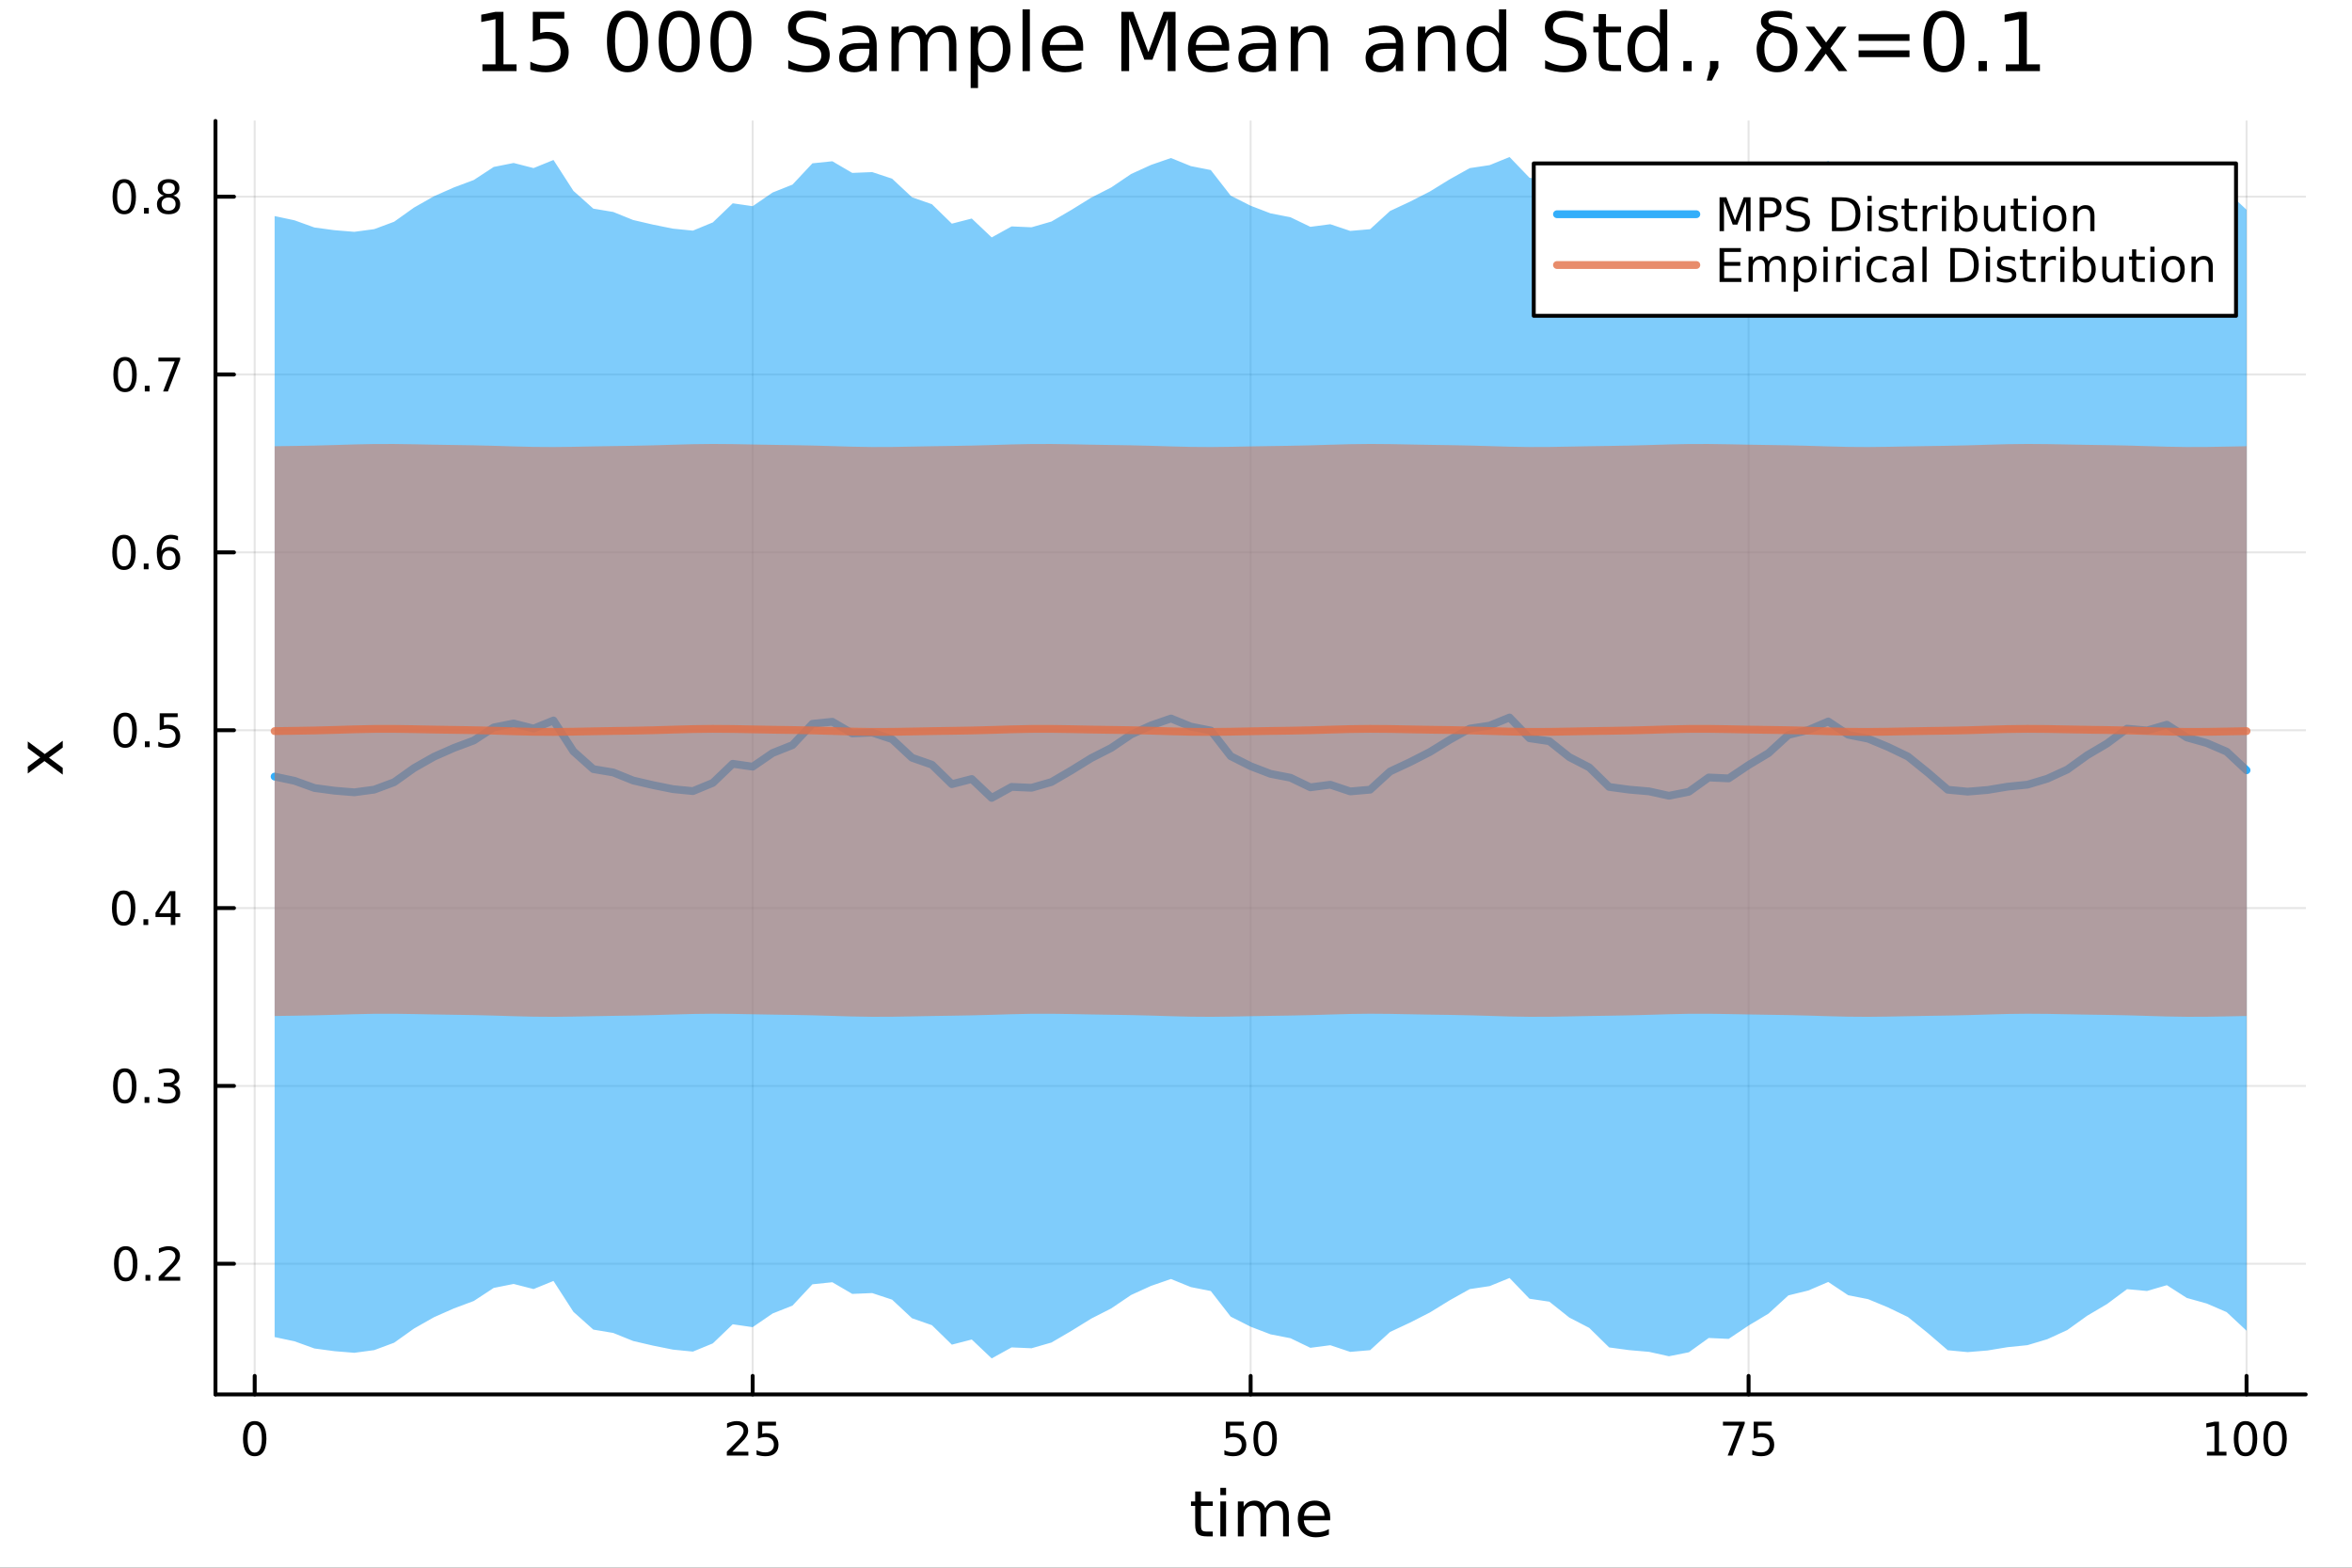 <?xml version="1.0" encoding="utf-8"?>
<svg xmlns="http://www.w3.org/2000/svg" xmlns:xlink="http://www.w3.org/1999/xlink" width="600" height="400" viewBox="0 0 2400 1600">
<rect x="0" y="0" width="2400" height="1600" fill="#333333" stroke="none"/>
<defs>
  <clipPath id="clip490">
    <rect x="0" y="0" width="2400" height="1600"/>
  </clipPath>
</defs>
<path clip-path="url(#clip490)" d="M0 1600 L2400 1600 L2400 8.88178e-14 L0 8.88178e-14  Z" fill="#ffffff" fill-rule="evenodd" fill-opacity="1"/>
<defs>
  <clipPath id="clip491">
    <rect x="480" y="0" width="1681" height="1600"/>
  </clipPath>
</defs>
<path clip-path="url(#clip490)" d="M219.866 1423.18 L2352.76 1423.18 L2352.76 123.472 L219.866 123.472  Z" fill="#ffffff" fill-rule="evenodd" fill-opacity="1"/>
<defs>
  <clipPath id="clip492">
    <rect x="219" y="123" width="2134" height="1301"/>
  </clipPath>
</defs>
<polyline clip-path="url(#clip492)" style="stroke:#000000; stroke-linecap:round; stroke-linejoin:round; stroke-width:2; stroke-opacity:0.1; fill:none" points="259.906,1423.18 259.906,123.472 "/>
<polyline clip-path="url(#clip492)" style="stroke:#000000; stroke-linecap:round; stroke-linejoin:round; stroke-width:2; stroke-opacity:0.1; fill:none" points="768.027,1423.18 768.027,123.472 "/>
<polyline clip-path="url(#clip492)" style="stroke:#000000; stroke-linecap:round; stroke-linejoin:round; stroke-width:2; stroke-opacity:0.1; fill:none" points="1276.15,1423.18 1276.15,123.472 "/>
<polyline clip-path="url(#clip492)" style="stroke:#000000; stroke-linecap:round; stroke-linejoin:round; stroke-width:2; stroke-opacity:0.1; fill:none" points="1784.27,1423.18 1784.27,123.472 "/>
<polyline clip-path="url(#clip492)" style="stroke:#000000; stroke-linecap:round; stroke-linejoin:round; stroke-width:2; stroke-opacity:0.1; fill:none" points="2292.39,1423.18 2292.39,123.472 "/>
<polyline clip-path="url(#clip490)" style="stroke:#000000; stroke-linecap:round; stroke-linejoin:round; stroke-width:4; stroke-opacity:1; fill:none" points="219.866,1423.18 2352.76,1423.18 "/>
<polyline clip-path="url(#clip490)" style="stroke:#000000; stroke-linecap:round; stroke-linejoin:round; stroke-width:4; stroke-opacity:1; fill:none" points="259.906,1423.18 259.906,1404.28 "/>
<polyline clip-path="url(#clip490)" style="stroke:#000000; stroke-linecap:round; stroke-linejoin:round; stroke-width:4; stroke-opacity:1; fill:none" points="768.027,1423.18 768.027,1404.28 "/>
<polyline clip-path="url(#clip490)" style="stroke:#000000; stroke-linecap:round; stroke-linejoin:round; stroke-width:4; stroke-opacity:1; fill:none" points="1276.15,1423.18 1276.15,1404.28 "/>
<polyline clip-path="url(#clip490)" style="stroke:#000000; stroke-linecap:round; stroke-linejoin:round; stroke-width:4; stroke-opacity:1; fill:none" points="1784.27,1423.18 1784.27,1404.28 "/>
<polyline clip-path="url(#clip490)" style="stroke:#000000; stroke-linecap:round; stroke-linejoin:round; stroke-width:4; stroke-opacity:1; fill:none" points="2292.39,1423.18 2292.39,1404.28 "/>
<path clip-path="url(#clip490)" d="M259.906 1454.1 Q256.295 1454.1 254.466 1457.66 Q252.661 1461.2 252.661 1468.33 Q252.661 1475.44 254.466 1479.01 Q256.295 1482.55 259.906 1482.55 Q263.54 1482.55 265.346 1479.01 Q267.175 1475.44 267.175 1468.33 Q267.175 1461.2 265.346 1457.66 Q263.54 1454.1 259.906 1454.1 M259.906 1450.39 Q265.716 1450.39 268.772 1455 Q271.851 1459.58 271.851 1468.33 Q271.851 1477.06 268.772 1481.67 Q265.716 1486.25 259.906 1486.25 Q254.096 1486.25 251.017 1481.67 Q247.962 1477.06 247.962 1468.33 Q247.962 1459.58 251.017 1455 Q254.096 1450.39 259.906 1450.39 Z" fill="#000000" fill-rule="nonzero" fill-opacity="1" /><path clip-path="url(#clip490)" d="M747.298 1481.64 L763.618 1481.64 L763.618 1485.58 L741.673 1485.58 L741.673 1481.64 Q744.335 1478.89 748.919 1474.26 Q753.525 1469.61 754.706 1468.27 Q756.951 1465.74 757.831 1464.01 Q758.734 1462.25 758.734 1460.56 Q758.734 1457.8 756.789 1456.07 Q754.868 1454.33 751.766 1454.33 Q749.567 1454.33 747.113 1455.09 Q744.683 1455.86 741.905 1457.41 L741.905 1452.69 Q744.729 1451.55 747.183 1450.97 Q749.636 1450.39 751.673 1450.39 Q757.044 1450.39 760.238 1453.08 Q763.433 1455.77 763.433 1460.26 Q763.433 1462.39 762.622 1464.31 Q761.835 1466.2 759.729 1468.8 Q759.15 1469.47 756.048 1472.69 Q752.947 1475.88 747.298 1481.64 Z" fill="#000000" fill-rule="nonzero" fill-opacity="1" /><path clip-path="url(#clip490)" d="M773.479 1451.02 L791.835 1451.02 L791.835 1454.96 L777.761 1454.96 L777.761 1463.43 Q778.78 1463.08 779.798 1462.92 Q780.817 1462.73 781.835 1462.73 Q787.622 1462.73 791.002 1465.9 Q794.381 1469.08 794.381 1474.49 Q794.381 1480.07 790.909 1483.17 Q787.437 1486.25 781.118 1486.25 Q778.942 1486.25 776.673 1485.88 Q774.428 1485.51 772.02 1484.77 L772.02 1480.07 Q774.104 1481.2 776.326 1481.76 Q778.548 1482.32 781.025 1482.32 Q785.03 1482.32 787.368 1480.21 Q789.706 1478.1 789.706 1474.49 Q789.706 1470.88 787.368 1468.77 Q785.03 1466.67 781.025 1466.67 Q779.15 1466.67 777.275 1467.08 Q775.423 1467.5 773.479 1468.38 L773.479 1451.02 Z" fill="#000000" fill-rule="nonzero" fill-opacity="1" /><path clip-path="url(#clip490)" d="M1250.85 1451.02 L1269.2 1451.02 L1269.2 1454.96 L1255.13 1454.96 L1255.13 1463.43 Q1256.15 1463.08 1257.17 1462.92 Q1258.19 1462.73 1259.2 1462.73 Q1264.99 1462.73 1268.37 1465.9 Q1271.75 1469.08 1271.75 1474.49 Q1271.75 1480.07 1268.28 1483.17 Q1264.81 1486.25 1258.49 1486.25 Q1256.31 1486.25 1254.04 1485.88 Q1251.8 1485.51 1249.39 1484.77 L1249.39 1480.07 Q1251.47 1481.2 1253.7 1481.76 Q1255.92 1482.32 1258.39 1482.32 Q1262.4 1482.32 1264.74 1480.21 Q1267.07 1478.1 1267.07 1474.49 Q1267.07 1470.88 1264.74 1468.77 Q1262.4 1466.67 1258.39 1466.67 Q1256.52 1466.67 1254.64 1467.08 Q1252.79 1467.5 1250.85 1468.38 L1250.85 1451.02 Z" fill="#000000" fill-rule="nonzero" fill-opacity="1" /><path clip-path="url(#clip490)" d="M1290.96 1454.1 Q1287.35 1454.1 1285.52 1457.66 Q1283.72 1461.2 1283.72 1468.33 Q1283.72 1475.44 1285.52 1479.01 Q1287.35 1482.55 1290.96 1482.55 Q1294.6 1482.55 1296.4 1479.01 Q1298.23 1475.44 1298.23 1468.33 Q1298.23 1461.2 1296.4 1457.66 Q1294.6 1454.1 1290.96 1454.1 M1290.96 1450.39 Q1296.77 1450.39 1299.83 1455 Q1302.91 1459.58 1302.91 1468.33 Q1302.91 1477.06 1299.83 1481.67 Q1296.77 1486.25 1290.96 1486.25 Q1285.15 1486.25 1282.07 1481.67 Q1279.02 1477.06 1279.02 1468.33 Q1279.02 1459.58 1282.07 1455 Q1285.15 1450.39 1290.96 1450.39 Z" fill="#000000" fill-rule="nonzero" fill-opacity="1" /><path clip-path="url(#clip490)" d="M1758.12 1451.02 L1780.35 1451.02 L1780.35 1453.01 L1767.8 1485.58 L1762.92 1485.58 L1774.72 1454.96 L1758.12 1454.96 L1758.12 1451.02 Z" fill="#000000" fill-rule="nonzero" fill-opacity="1" /><path clip-path="url(#clip490)" d="M1789.51 1451.02 L1807.87 1451.02 L1807.87 1454.96 L1793.8 1454.96 L1793.8 1463.43 Q1794.81 1463.08 1795.83 1462.92 Q1796.85 1462.73 1797.87 1462.73 Q1803.66 1462.73 1807.04 1465.9 Q1810.42 1469.08 1810.42 1474.49 Q1810.42 1480.07 1806.94 1483.17 Q1803.47 1486.25 1797.15 1486.25 Q1794.98 1486.25 1792.71 1485.88 Q1790.46 1485.51 1788.05 1484.77 L1788.05 1480.07 Q1790.14 1481.2 1792.36 1481.76 Q1794.58 1482.32 1797.06 1482.32 Q1801.06 1482.32 1803.4 1480.21 Q1805.74 1478.1 1805.74 1474.49 Q1805.74 1470.88 1803.4 1468.77 Q1801.06 1466.67 1797.06 1466.67 Q1795.18 1466.67 1793.31 1467.08 Q1791.46 1467.5 1789.51 1468.38 L1789.51 1451.02 Z" fill="#000000" fill-rule="nonzero" fill-opacity="1" /><path clip-path="url(#clip490)" d="M2252 1481.64 L2259.64 1481.64 L2259.64 1455.28 L2251.33 1456.95 L2251.33 1452.69 L2259.59 1451.02 L2264.27 1451.02 L2264.27 1481.64 L2271.91 1481.64 L2271.91 1485.58 L2252 1485.58 L2252 1481.64 Z" fill="#000000" fill-rule="nonzero" fill-opacity="1" /><path clip-path="url(#clip490)" d="M2291.35 1454.1 Q2287.74 1454.1 2285.91 1457.66 Q2284.1 1461.2 2284.1 1468.33 Q2284.1 1475.44 2285.91 1479.01 Q2287.74 1482.55 2291.35 1482.55 Q2294.98 1482.55 2296.79 1479.01 Q2298.62 1475.44 2298.62 1468.33 Q2298.62 1461.2 2296.79 1457.66 Q2294.98 1454.1 2291.35 1454.1 M2291.35 1450.39 Q2297.16 1450.39 2300.22 1455 Q2303.29 1459.58 2303.29 1468.33 Q2303.29 1477.06 2300.22 1481.67 Q2297.16 1486.25 2291.35 1486.25 Q2285.54 1486.25 2282.46 1481.67 Q2279.41 1477.06 2279.41 1468.33 Q2279.41 1459.58 2282.46 1455 Q2285.54 1450.39 2291.35 1450.39 Z" fill="#000000" fill-rule="nonzero" fill-opacity="1" /><path clip-path="url(#clip490)" d="M2321.51 1454.1 Q2317.9 1454.1 2316.07 1457.66 Q2314.27 1461.2 2314.27 1468.33 Q2314.27 1475.44 2316.07 1479.01 Q2317.9 1482.55 2321.51 1482.55 Q2325.15 1482.55 2326.95 1479.01 Q2328.78 1475.44 2328.78 1468.33 Q2328.78 1461.2 2326.95 1457.66 Q2325.15 1454.1 2321.51 1454.1 M2321.51 1450.39 Q2327.32 1450.39 2330.38 1455 Q2333.46 1459.58 2333.46 1468.33 Q2333.46 1477.06 2330.38 1481.67 Q2327.32 1486.25 2321.51 1486.25 Q2315.7 1486.25 2312.62 1481.67 Q2309.57 1477.06 2309.57 1468.33 Q2309.57 1459.58 2312.62 1455 Q2315.7 1450.39 2321.51 1450.39 Z" fill="#000000" fill-rule="nonzero" fill-opacity="1" /><path clip-path="url(#clip490)" d="M1225.47 1522.27 L1225.47 1532.4 L1237.53 1532.4 L1237.53 1536.95 L1225.47 1536.95 L1225.47 1556.3 Q1225.47 1560.66 1226.65 1561.9 Q1227.86 1563.14 1231.52 1563.14 L1237.53 1563.14 L1237.53 1568.04 L1231.52 1568.04 Q1224.74 1568.04 1222.16 1565.53 Q1219.58 1562.98 1219.58 1556.3 L1219.58 1536.95 L1215.29 1536.95 L1215.29 1532.4 L1219.58 1532.4 L1219.58 1522.27 L1225.47 1522.27 Z" fill="#000000" fill-rule="nonzero" fill-opacity="1" /><path clip-path="url(#clip490)" d="M1245.24 1532.4 L1251.09 1532.4 L1251.09 1568.04 L1245.24 1568.04 L1245.24 1532.4 M1245.24 1518.52 L1251.09 1518.52 L1251.09 1525.93 L1245.24 1525.93 L1245.24 1518.52 Z" fill="#000000" fill-rule="nonzero" fill-opacity="1" /><path clip-path="url(#clip490)" d="M1291.1 1539.24 Q1293.3 1535.29 1296.35 1533.41 Q1299.41 1531.54 1303.55 1531.54 Q1309.12 1531.54 1312.14 1535.45 Q1315.16 1539.33 1315.16 1546.53 L1315.16 1568.04 L1309.28 1568.04 L1309.28 1546.72 Q1309.28 1541.59 1307.46 1539.11 Q1305.65 1536.63 1301.92 1536.63 Q1297.37 1536.63 1294.73 1539.65 Q1292.09 1542.68 1292.09 1547.9 L1292.09 1568.04 L1286.2 1568.04 L1286.2 1546.72 Q1286.2 1541.56 1284.39 1539.11 Q1282.57 1536.63 1278.78 1536.63 Q1274.3 1536.63 1271.65 1539.68 Q1269.01 1542.71 1269.01 1547.9 L1269.01 1568.04 L1263.12 1568.04 L1263.12 1532.4 L1269.01 1532.4 L1269.01 1537.93 Q1271.02 1534.66 1273.82 1533.1 Q1276.62 1531.54 1280.47 1531.54 Q1284.35 1531.54 1287.06 1533.51 Q1289.8 1535.48 1291.1 1539.24 Z" fill="#000000" fill-rule="nonzero" fill-opacity="1" /><path clip-path="url(#clip490)" d="M1357.34 1548.76 L1357.34 1551.62 L1330.41 1551.62 Q1330.79 1557.67 1334.04 1560.85 Q1337.32 1564 1343.14 1564 Q1346.51 1564 1349.67 1563.17 Q1352.85 1562.35 1355.97 1560.69 L1355.97 1566.23 Q1352.82 1567.57 1349.51 1568.27 Q1346.2 1568.97 1342.79 1568.97 Q1334.26 1568.97 1329.26 1564 Q1324.3 1559.04 1324.3 1550.57 Q1324.3 1541.82 1329.01 1536.69 Q1333.75 1531.54 1341.77 1531.54 Q1348.97 1531.54 1353.14 1536.18 Q1357.34 1540.8 1357.34 1548.76 M1351.48 1547.04 Q1351.42 1542.23 1348.77 1539.37 Q1346.16 1536.5 1341.84 1536.5 Q1336.93 1536.5 1333.97 1539.27 Q1331.05 1542.04 1330.6 1547.07 L1351.48 1547.04 Z" fill="#000000" fill-rule="nonzero" fill-opacity="1" /><polyline clip-path="url(#clip492)" style="stroke:#000000; stroke-linecap:round; stroke-linejoin:round; stroke-width:2; stroke-opacity:0.1; fill:none" points="219.866,1289.81 2352.76,1289.81 "/>
<polyline clip-path="url(#clip492)" style="stroke:#000000; stroke-linecap:round; stroke-linejoin:round; stroke-width:2; stroke-opacity:0.1; fill:none" points="219.866,1108.3 2352.76,1108.3 "/>
<polyline clip-path="url(#clip492)" style="stroke:#000000; stroke-linecap:round; stroke-linejoin:round; stroke-width:2; stroke-opacity:0.1; fill:none" points="219.866,926.783 2352.76,926.783 "/>
<polyline clip-path="url(#clip492)" style="stroke:#000000; stroke-linecap:round; stroke-linejoin:round; stroke-width:2; stroke-opacity:0.1; fill:none" points="219.866,745.27 2352.76,745.27 "/>
<polyline clip-path="url(#clip492)" style="stroke:#000000; stroke-linecap:round; stroke-linejoin:round; stroke-width:2; stroke-opacity:0.1; fill:none" points="219.866,563.757 2352.76,563.757 "/>
<polyline clip-path="url(#clip492)" style="stroke:#000000; stroke-linecap:round; stroke-linejoin:round; stroke-width:2; stroke-opacity:0.1; fill:none" points="219.866,382.244 2352.76,382.244 "/>
<polyline clip-path="url(#clip492)" style="stroke:#000000; stroke-linecap:round; stroke-linejoin:round; stroke-width:2; stroke-opacity:0.1; fill:none" points="219.866,200.73 2352.76,200.73 "/>
<polyline clip-path="url(#clip490)" style="stroke:#000000; stroke-linecap:round; stroke-linejoin:round; stroke-width:4; stroke-opacity:1; fill:none" points="219.866,1423.18 219.866,123.472 "/>
<polyline clip-path="url(#clip490)" style="stroke:#000000; stroke-linecap:round; stroke-linejoin:round; stroke-width:4; stroke-opacity:1; fill:none" points="219.866,1289.81 238.764,1289.81 "/>
<polyline clip-path="url(#clip490)" style="stroke:#000000; stroke-linecap:round; stroke-linejoin:round; stroke-width:4; stroke-opacity:1; fill:none" points="219.866,1108.3 238.764,1108.3 "/>
<polyline clip-path="url(#clip490)" style="stroke:#000000; stroke-linecap:round; stroke-linejoin:round; stroke-width:4; stroke-opacity:1; fill:none" points="219.866,926.783 238.764,926.783 "/>
<polyline clip-path="url(#clip490)" style="stroke:#000000; stroke-linecap:round; stroke-linejoin:round; stroke-width:4; stroke-opacity:1; fill:none" points="219.866,745.27 238.764,745.27 "/>
<polyline clip-path="url(#clip490)" style="stroke:#000000; stroke-linecap:round; stroke-linejoin:round; stroke-width:4; stroke-opacity:1; fill:none" points="219.866,563.757 238.764,563.757 "/>
<polyline clip-path="url(#clip490)" style="stroke:#000000; stroke-linecap:round; stroke-linejoin:round; stroke-width:4; stroke-opacity:1; fill:none" points="219.866,382.244 238.764,382.244 "/>
<polyline clip-path="url(#clip490)" style="stroke:#000000; stroke-linecap:round; stroke-linejoin:round; stroke-width:4; stroke-opacity:1; fill:none" points="219.866,200.73 238.764,200.73 "/>
<path clip-path="url(#clip490)" d="M128.288 1275.61 Q124.677 1275.61 122.848 1279.17 Q121.043 1282.71 121.043 1289.84 Q121.043 1296.95 122.848 1300.52 Q124.677 1304.06 128.288 1304.06 Q131.922 1304.06 133.728 1300.52 Q135.556 1296.95 135.556 1289.84 Q135.556 1282.71 133.728 1279.17 Q131.922 1275.61 128.288 1275.61 M128.288 1271.9 Q134.098 1271.9 137.154 1276.51 Q140.232 1281.09 140.232 1289.84 Q140.232 1298.57 137.154 1303.18 Q134.098 1307.76 128.288 1307.76 Q122.478 1307.76 119.399 1303.18 Q116.343 1298.57 116.343 1289.84 Q116.343 1281.09 119.399 1276.51 Q122.478 1271.9 128.288 1271.9 Z" fill="#000000" fill-rule="nonzero" fill-opacity="1" /><path clip-path="url(#clip490)" d="M148.45 1301.21 L153.334 1301.21 L153.334 1307.09 L148.45 1307.09 L148.45 1301.21 Z" fill="#000000" fill-rule="nonzero" fill-opacity="1" /><path clip-path="url(#clip490)" d="M167.547 1303.15 L183.866 1303.15 L183.866 1307.09 L161.922 1307.09 L161.922 1303.15 Q164.584 1300.4 169.167 1295.77 Q173.774 1291.12 174.954 1289.77 Q177.2 1287.25 178.079 1285.52 Q178.982 1283.76 178.982 1282.07 Q178.982 1279.31 177.038 1277.58 Q175.116 1275.84 172.014 1275.84 Q169.815 1275.84 167.362 1276.6 Q164.931 1277.37 162.153 1278.92 L162.153 1274.2 Q164.977 1273.06 167.431 1272.48 Q169.885 1271.9 171.922 1271.9 Q177.292 1271.9 180.487 1274.59 Q183.681 1277.28 183.681 1281.77 Q183.681 1283.9 182.871 1285.82 Q182.084 1287.71 179.977 1290.31 Q179.399 1290.98 176.297 1294.2 Q173.195 1297.39 167.547 1303.15 Z" fill="#000000" fill-rule="nonzero" fill-opacity="1" /><path clip-path="url(#clip490)" d="M127.339 1094.1 Q123.728 1094.1 121.899 1097.66 Q120.093 1101.2 120.093 1108.33 Q120.093 1115.44 121.899 1119 Q123.728 1122.54 127.339 1122.54 Q130.973 1122.54 132.779 1119 Q134.607 1115.44 134.607 1108.33 Q134.607 1101.2 132.779 1097.66 Q130.973 1094.1 127.339 1094.1 M127.339 1090.39 Q133.149 1090.39 136.204 1095 Q139.283 1099.58 139.283 1108.33 Q139.283 1117.06 136.204 1121.66 Q133.149 1126.25 127.339 1126.25 Q121.529 1126.25 118.45 1121.66 Q115.394 1117.06 115.394 1108.33 Q115.394 1099.58 118.45 1095 Q121.529 1090.39 127.339 1090.39 Z" fill="#000000" fill-rule="nonzero" fill-opacity="1" /><path clip-path="url(#clip490)" d="M147.501 1119.7 L152.385 1119.7 L152.385 1125.58 L147.501 1125.58 L147.501 1119.7 Z" fill="#000000" fill-rule="nonzero" fill-opacity="1" /><path clip-path="url(#clip490)" d="M176.737 1106.94 Q180.093 1107.66 181.968 1109.93 Q183.866 1112.2 183.866 1115.53 Q183.866 1120.65 180.348 1123.45 Q176.829 1126.25 170.348 1126.25 Q168.172 1126.25 165.857 1125.81 Q163.565 1125.39 161.112 1124.53 L161.112 1120.02 Q163.056 1121.16 165.371 1121.73 Q167.686 1122.31 170.209 1122.31 Q174.607 1122.31 176.899 1120.58 Q179.214 1118.84 179.214 1115.53 Q179.214 1112.47 177.061 1110.76 Q174.931 1109.03 171.112 1109.03 L167.084 1109.03 L167.084 1105.18 L171.297 1105.18 Q174.746 1105.18 176.575 1103.82 Q178.403 1102.43 178.403 1099.84 Q178.403 1097.17 176.505 1095.76 Q174.63 1094.33 171.112 1094.33 Q169.19 1094.33 166.991 1094.74 Q164.792 1095.16 162.153 1096.04 L162.153 1091.87 Q164.815 1091.13 167.13 1090.76 Q169.468 1090.39 171.528 1090.39 Q176.852 1090.39 179.954 1092.82 Q183.056 1095.23 183.056 1099.35 Q183.056 1102.22 181.413 1104.21 Q179.769 1106.18 176.737 1106.94 Z" fill="#000000" fill-rule="nonzero" fill-opacity="1" /><path clip-path="url(#clip490)" d="M126.205 912.582 Q122.593 912.582 120.765 916.147 Q118.959 919.688 118.959 926.818 Q118.959 933.924 120.765 937.489 Q122.593 941.031 126.205 941.031 Q129.839 941.031 131.644 937.489 Q133.473 933.924 133.473 926.818 Q133.473 919.688 131.644 916.147 Q129.839 912.582 126.205 912.582 M126.205 908.878 Q132.015 908.878 135.07 913.485 Q138.149 918.068 138.149 926.818 Q138.149 935.545 135.07 940.151 Q132.015 944.735 126.205 944.735 Q120.394 944.735 117.316 940.151 Q114.26 935.545 114.26 926.818 Q114.26 918.068 117.316 913.485 Q120.394 908.878 126.205 908.878 Z" fill="#000000" fill-rule="nonzero" fill-opacity="1" /><path clip-path="url(#clip490)" d="M146.366 938.184 L151.251 938.184 L151.251 944.063 L146.366 944.063 L146.366 938.184 Z" fill="#000000" fill-rule="nonzero" fill-opacity="1" /><path clip-path="url(#clip490)" d="M174.283 913.577 L162.477 932.026 L174.283 932.026 L174.283 913.577 M173.056 909.503 L178.936 909.503 L178.936 932.026 L183.866 932.026 L183.866 935.915 L178.936 935.915 L178.936 944.063 L174.283 944.063 L174.283 935.915 L158.681 935.915 L158.681 931.401 L173.056 909.503 Z" fill="#000000" fill-rule="nonzero" fill-opacity="1" /><path clip-path="url(#clip490)" d="M127.686 731.069 Q124.075 731.069 122.246 734.634 Q120.441 738.175 120.441 745.305 Q120.441 752.411 122.246 755.976 Q124.075 759.518 127.686 759.518 Q131.32 759.518 133.126 755.976 Q134.954 752.411 134.954 745.305 Q134.954 738.175 133.126 734.634 Q131.32 731.069 127.686 731.069 M127.686 727.365 Q133.496 727.365 136.552 731.972 Q139.63 736.555 139.63 745.305 Q139.63 754.032 136.552 758.638 Q133.496 763.221 127.686 763.221 Q121.876 763.221 118.797 758.638 Q115.742 754.032 115.742 745.305 Q115.742 736.555 118.797 731.972 Q121.876 727.365 127.686 727.365 Z" fill="#000000" fill-rule="nonzero" fill-opacity="1" /><path clip-path="url(#clip490)" d="M147.848 756.67 L152.732 756.67 L152.732 762.55 L147.848 762.55 L147.848 756.67 Z" fill="#000000" fill-rule="nonzero" fill-opacity="1" /><path clip-path="url(#clip490)" d="M162.964 727.99 L181.32 727.99 L181.32 731.925 L167.246 731.925 L167.246 740.397 Q168.264 740.05 169.283 739.888 Q170.302 739.703 171.32 739.703 Q177.107 739.703 180.487 742.874 Q183.866 746.046 183.866 751.462 Q183.866 757.041 180.394 760.143 Q176.922 763.221 170.602 763.221 Q168.427 763.221 166.158 762.851 Q163.913 762.481 161.505 761.74 L161.505 757.041 Q163.589 758.175 165.811 758.731 Q168.033 759.286 170.51 759.286 Q174.514 759.286 176.852 757.18 Q179.19 755.073 179.19 751.462 Q179.19 747.851 176.852 745.745 Q174.514 743.638 170.51 743.638 Q168.635 743.638 166.76 744.055 Q164.908 744.471 162.964 745.351 L162.964 727.99 Z" fill="#000000" fill-rule="nonzero" fill-opacity="1" /><path clip-path="url(#clip490)" d="M126.529 549.556 Q122.918 549.556 121.089 553.12 Q119.283 556.662 119.283 563.792 Q119.283 570.898 121.089 574.463 Q122.918 578.004 126.529 578.004 Q130.163 578.004 131.968 574.463 Q133.797 570.898 133.797 563.792 Q133.797 556.662 131.968 553.12 Q130.163 549.556 126.529 549.556 M126.529 545.852 Q132.339 545.852 135.394 550.458 Q138.473 555.042 138.473 563.792 Q138.473 572.518 135.394 577.125 Q132.339 581.708 126.529 581.708 Q120.718 581.708 117.64 577.125 Q114.584 572.518 114.584 563.792 Q114.584 555.042 117.64 550.458 Q120.718 545.852 126.529 545.852 Z" fill="#000000" fill-rule="nonzero" fill-opacity="1" /><path clip-path="url(#clip490)" d="M146.691 575.157 L151.575 575.157 L151.575 581.037 L146.691 581.037 L146.691 575.157 Z" fill="#000000" fill-rule="nonzero" fill-opacity="1" /><path clip-path="url(#clip490)" d="M172.339 561.893 Q169.19 561.893 167.339 564.046 Q165.51 566.199 165.51 569.949 Q165.51 573.676 167.339 575.852 Q169.19 578.004 172.339 578.004 Q175.487 578.004 177.315 575.852 Q179.167 573.676 179.167 569.949 Q179.167 566.199 177.315 564.046 Q175.487 561.893 172.339 561.893 M181.621 547.241 L181.621 551.5 Q179.862 550.667 178.056 550.227 Q176.274 549.787 174.514 549.787 Q169.885 549.787 167.431 552.912 Q165.001 556.037 164.653 562.356 Q166.019 560.343 168.079 559.278 Q170.139 558.19 172.616 558.19 Q177.825 558.19 180.834 561.361 Q183.866 564.509 183.866 569.949 Q183.866 575.273 180.718 578.491 Q177.57 581.708 172.339 581.708 Q166.343 581.708 163.172 577.125 Q160.001 572.518 160.001 563.792 Q160.001 555.597 163.89 550.736 Q167.778 545.852 174.329 545.852 Q176.089 545.852 177.871 546.199 Q179.676 546.546 181.621 547.241 Z" fill="#000000" fill-rule="nonzero" fill-opacity="1" /><path clip-path="url(#clip490)" d="M127.593 368.042 Q123.982 368.042 122.154 371.607 Q120.348 375.149 120.348 382.278 Q120.348 389.385 122.154 392.95 Q123.982 396.491 127.593 396.491 Q131.228 396.491 133.033 392.95 Q134.862 389.385 134.862 382.278 Q134.862 375.149 133.033 371.607 Q131.228 368.042 127.593 368.042 M127.593 364.339 Q133.404 364.339 136.459 368.945 Q139.538 373.528 139.538 382.278 Q139.538 391.005 136.459 395.612 Q133.404 400.195 127.593 400.195 Q121.783 400.195 118.705 395.612 Q115.649 391.005 115.649 382.278 Q115.649 373.528 118.705 368.945 Q121.783 364.339 127.593 364.339 Z" fill="#000000" fill-rule="nonzero" fill-opacity="1" /><path clip-path="url(#clip490)" d="M147.755 393.644 L152.64 393.644 L152.64 399.524 L147.755 399.524 L147.755 393.644 Z" fill="#000000" fill-rule="nonzero" fill-opacity="1" /><path clip-path="url(#clip490)" d="M161.644 364.964 L183.866 364.964 L183.866 366.954 L171.32 399.524 L166.436 399.524 L178.241 368.899 L161.644 368.899 L161.644 364.964 Z" fill="#000000" fill-rule="nonzero" fill-opacity="1" /><path clip-path="url(#clip490)" d="M126.783 186.529 Q123.172 186.529 121.343 190.094 Q119.538 193.636 119.538 200.765 Q119.538 207.872 121.343 211.436 Q123.172 214.978 126.783 214.978 Q130.417 214.978 132.223 211.436 Q134.052 207.872 134.052 200.765 Q134.052 193.636 132.223 190.094 Q130.417 186.529 126.783 186.529 M126.783 182.825 Q132.593 182.825 135.649 187.432 Q138.728 192.015 138.728 200.765 Q138.728 209.492 135.649 214.098 Q132.593 218.682 126.783 218.682 Q120.973 218.682 117.894 214.098 Q114.839 209.492 114.839 200.765 Q114.839 192.015 117.894 187.432 Q120.973 182.825 126.783 182.825 Z" fill="#000000" fill-rule="nonzero" fill-opacity="1" /><path clip-path="url(#clip490)" d="M146.945 212.131 L151.829 212.131 L151.829 218.01 L146.945 218.01 L146.945 212.131 Z" fill="#000000" fill-rule="nonzero" fill-opacity="1" /><path clip-path="url(#clip490)" d="M172.014 201.599 Q168.681 201.599 166.76 203.381 Q164.862 205.163 164.862 208.288 Q164.862 211.413 166.76 213.196 Q168.681 214.978 172.014 214.978 Q175.348 214.978 177.269 213.196 Q179.19 211.39 179.19 208.288 Q179.19 205.163 177.269 203.381 Q175.371 201.599 172.014 201.599 M167.339 199.608 Q164.329 198.867 162.64 196.807 Q160.973 194.747 160.973 191.784 Q160.973 187.64 163.913 185.233 Q166.876 182.825 172.014 182.825 Q177.176 182.825 180.116 185.233 Q183.056 187.64 183.056 191.784 Q183.056 194.747 181.366 196.807 Q179.7 198.867 176.714 199.608 Q180.093 200.395 181.968 202.686 Q183.866 204.978 183.866 208.288 Q183.866 213.311 180.788 215.997 Q177.732 218.682 172.014 218.682 Q166.297 218.682 163.218 215.997 Q160.163 213.311 160.163 208.288 Q160.163 204.978 162.061 202.686 Q163.959 200.395 167.339 199.608 M165.626 192.224 Q165.626 194.909 167.292 196.413 Q168.982 197.918 172.014 197.918 Q175.024 197.918 176.714 196.413 Q178.426 194.909 178.426 192.224 Q178.426 189.538 176.714 188.034 Q175.024 186.529 172.014 186.529 Q168.982 186.529 167.292 188.034 Q165.626 189.538 165.626 192.224 Z" fill="#000000" fill-rule="nonzero" fill-opacity="1" /><path clip-path="url(#clip490)" d="M28.356 756.711 L45.703 769.602 L64.004 756.043 L64.004 762.95 L50 773.326 L64.004 783.702 L64.004 790.609 L45.353 776.763 L28.356 789.431 L28.356 782.524 L41.056 773.071 L28.356 763.618 L28.356 756.711 Z" fill="#000000" fill-rule="nonzero" fill-opacity="1" /><path clip-path="url(#clip490)" d="M492.253 65.689 L505.621 65.689 L505.621 19.55 L491.078 22.466 L491.078 15.013 L505.54 12.096 L513.723 12.096 L513.723 65.689 L527.091 65.689 L527.091 72.576 L492.253 72.576 L492.253 65.689 Z" fill="#000000" fill-rule="nonzero" fill-opacity="1" /><path clip-path="url(#clip490)" d="M543.699 12.096 L575.823 12.096 L575.823 18.983 L551.193 18.983 L551.193 33.809 Q552.976 33.201 554.758 32.918 Q556.541 32.594 558.323 32.594 Q568.45 32.594 574.365 38.143 Q580.279 43.693 580.279 53.172 Q580.279 62.935 574.203 68.363 Q568.126 73.751 557.067 73.751 Q553.259 73.751 549.29 73.103 Q545.36 72.454 541.147 71.158 L541.147 62.935 Q544.793 64.92 548.682 65.892 Q552.571 66.864 556.905 66.864 Q563.913 66.864 568.005 63.178 Q572.096 59.492 572.096 53.172 Q572.096 46.853 568.005 43.166 Q563.913 39.48 556.905 39.48 Q553.624 39.48 550.343 40.209 Q547.102 40.938 543.699 42.478 L543.699 12.096 Z" fill="#000000" fill-rule="nonzero" fill-opacity="1" /><path clip-path="url(#clip490)" d="M640.273 17.484 Q633.953 17.484 630.753 23.722 Q627.594 29.92 627.594 42.397 Q627.594 54.833 630.753 61.071 Q633.953 67.269 640.273 67.269 Q646.633 67.269 649.793 61.071 Q652.993 54.833 652.993 42.397 Q652.993 29.92 649.793 23.722 Q646.633 17.484 640.273 17.484 M640.273 11.002 Q650.441 11.002 655.788 19.064 Q661.176 27.084 661.176 42.397 Q661.176 57.669 655.788 65.73 Q650.441 73.751 640.273 73.751 Q630.105 73.751 624.717 65.73 Q619.37 57.669 619.37 42.397 Q619.37 27.084 624.717 19.064 Q630.105 11.002 640.273 11.002 Z" fill="#000000" fill-rule="nonzero" fill-opacity="1" /><path clip-path="url(#clip490)" d="M693.056 17.484 Q686.737 17.484 683.537 23.722 Q680.377 29.92 680.377 42.397 Q680.377 54.833 683.537 61.071 Q686.737 67.269 693.056 67.269 Q699.416 67.269 702.576 61.071 Q705.776 54.833 705.776 42.397 Q705.776 29.92 702.576 23.722 Q699.416 17.484 693.056 17.484 M693.056 11.002 Q703.224 11.002 708.571 19.064 Q713.959 27.084 713.959 42.397 Q713.959 57.669 708.571 65.73 Q703.224 73.751 693.056 73.751 Q682.888 73.751 677.501 65.73 Q672.153 57.669 672.153 42.397 Q672.153 27.084 677.501 19.064 Q682.888 11.002 693.056 11.002 Z" fill="#000000" fill-rule="nonzero" fill-opacity="1" /><path clip-path="url(#clip490)" d="M745.839 17.484 Q739.52 17.484 736.32 23.722 Q733.16 29.92 733.16 42.397 Q733.16 54.833 736.32 61.071 Q739.52 67.269 745.839 67.269 Q752.199 67.269 755.359 61.071 Q758.559 54.833 758.559 42.397 Q758.559 29.92 755.359 23.722 Q752.199 17.484 745.839 17.484 M745.839 11.002 Q756.007 11.002 761.354 19.064 Q766.742 27.084 766.742 42.397 Q766.742 57.669 761.354 65.73 Q756.007 73.751 745.839 73.751 Q735.672 73.751 730.284 65.73 Q724.937 57.669 724.937 42.397 Q724.937 27.084 730.284 19.064 Q735.672 11.002 745.839 11.002 Z" fill="#000000" fill-rule="nonzero" fill-opacity="1" /><path clip-path="url(#clip490)" d="M843.021 14.081 L843.021 22.061 Q838.362 19.833 834.23 18.739 Q830.098 17.646 826.25 17.646 Q819.566 17.646 815.92 20.238 Q812.315 22.831 812.315 27.611 Q812.315 31.621 814.705 33.687 Q817.135 35.713 823.86 36.969 L828.802 37.981 Q837.957 39.723 842.291 44.139 Q846.666 48.514 846.666 55.886 Q846.666 64.677 840.752 69.214 Q834.878 73.751 823.495 73.751 Q819.201 73.751 814.34 72.778 Q809.52 71.806 804.335 69.902 L804.335 61.477 Q809.317 64.272 814.097 65.689 Q818.877 67.107 823.495 67.107 Q830.503 67.107 834.311 64.353 Q838.119 61.598 838.119 56.494 Q838.119 52.038 835.364 49.526 Q832.65 47.015 826.412 45.759 L821.429 44.787 Q812.274 42.964 808.183 39.075 Q804.091 35.186 804.091 28.259 Q804.091 20.238 809.722 15.62 Q815.393 11.002 825.318 11.002 Q829.572 11.002 833.987 11.772 Q838.403 12.542 843.021 14.081 Z" fill="#000000" fill-rule="nonzero" fill-opacity="1" /><path clip-path="url(#clip490)" d="M879.722 49.769 Q870.688 49.769 867.205 51.835 Q863.721 53.901 863.721 58.884 Q863.721 62.854 866.313 65.203 Q868.946 67.512 873.443 67.512 Q879.641 67.512 883.368 63.137 Q887.135 58.722 887.135 51.43 L887.135 49.769 L879.722 49.769 M894.589 46.691 L894.589 72.576 L887.135 72.576 L887.135 65.689 Q884.583 69.821 880.775 71.806 Q876.967 73.751 871.458 73.751 Q864.49 73.751 860.359 69.862 Q856.267 65.933 856.267 59.37 Q856.267 51.714 861.371 47.825 Q866.516 43.936 876.684 43.936 L887.135 43.936 L887.135 43.207 Q887.135 38.062 883.732 35.267 Q880.37 32.431 874.253 32.431 Q870.364 32.431 866.678 33.363 Q862.992 34.295 859.589 36.158 L859.589 29.272 Q863.68 27.692 867.529 26.922 Q871.377 26.112 875.023 26.112 Q884.866 26.112 889.728 31.216 Q894.589 36.32 894.589 46.691 Z" fill="#000000" fill-rule="nonzero" fill-opacity="1" /><path clip-path="url(#clip490)" d="M945.265 35.915 Q948.061 30.892 951.949 28.502 Q955.838 26.112 961.104 26.112 Q968.194 26.112 972.042 31.095 Q975.89 36.037 975.89 45.192 L975.89 72.576 L968.396 72.576 L968.396 45.435 Q968.396 38.913 966.087 35.753 Q963.778 32.594 959.039 32.594 Q953.246 32.594 949.883 36.442 Q946.521 40.29 946.521 46.934 L946.521 72.576 L939.027 72.576 L939.027 45.435 Q939.027 38.873 936.718 35.753 Q934.409 32.594 929.588 32.594 Q923.877 32.594 920.514 36.482 Q917.152 40.331 917.152 46.934 L917.152 72.576 L909.658 72.576 L909.658 27.206 L917.152 27.206 L917.152 34.254 Q919.704 30.082 923.269 28.097 Q926.834 26.112 931.735 26.112 Q936.678 26.112 940.121 28.624 Q943.605 31.135 945.265 35.915 Z" fill="#000000" fill-rule="nonzero" fill-opacity="1" /><path clip-path="url(#clip490)" d="M997.968 65.77 L997.968 89.833 L990.474 89.833 L990.474 27.206 L997.968 27.206 L997.968 34.092 Q1000.32 30.041 1003.88 28.097 Q1007.49 26.112 1012.47 26.112 Q1020.73 26.112 1025.88 32.675 Q1031.06 39.237 1031.06 49.931 Q1031.06 60.626 1025.88 67.188 Q1020.73 73.751 1012.47 73.751 Q1007.49 73.751 1003.88 71.806 Q1000.32 69.821 997.968 65.77 M1023.33 49.931 Q1023.33 41.708 1019.92 37.05 Q1016.56 32.35 1010.65 32.35 Q1004.73 32.35 1001.33 37.05 Q997.968 41.708 997.968 49.931 Q997.968 58.155 1001.33 62.854 Q1004.73 67.512 1010.65 67.512 Q1016.56 67.512 1019.92 62.854 Q1023.33 58.155 1023.33 49.931 Z" fill="#000000" fill-rule="nonzero" fill-opacity="1" /><path clip-path="url(#clip490)" d="M1043.42 9.544 L1050.87 9.544 L1050.87 72.576 L1043.42 72.576 L1043.42 9.544 Z" fill="#000000" fill-rule="nonzero" fill-opacity="1" /><path clip-path="url(#clip490)" d="M1105.28 48.028 L1105.28 51.673 L1071.01 51.673 Q1071.49 59.37 1075.62 63.421 Q1079.8 67.431 1087.21 67.431 Q1091.5 67.431 1095.51 66.378 Q1099.56 65.325 1103.53 63.218 L1103.53 70.267 Q1099.52 71.968 1095.31 72.86 Q1091.1 73.751 1086.76 73.751 Q1075.91 73.751 1069.55 67.431 Q1063.23 61.112 1063.23 50.337 Q1063.23 39.197 1069.22 32.675 Q1075.26 26.112 1085.47 26.112 Q1094.62 26.112 1099.93 32.026 Q1105.28 37.9 1105.28 48.028 M1097.82 45.84 Q1097.74 39.723 1094.38 36.077 Q1091.06 32.431 1085.55 32.431 Q1079.31 32.431 1075.54 35.956 Q1071.82 39.48 1071.25 45.88 L1097.82 45.84 Z" fill="#000000" fill-rule="nonzero" fill-opacity="1" /><path clip-path="url(#clip490)" d="M1144.21 12.096 L1156.4 12.096 L1171.83 53.253 L1187.35 12.096 L1199.54 12.096 L1199.54 72.576 L1191.56 72.576 L1191.56 19.469 L1175.96 60.95 L1167.74 60.95 L1152.15 19.469 L1152.15 72.576 L1144.21 72.576 L1144.21 12.096 Z" fill="#000000" fill-rule="nonzero" fill-opacity="1" /><path clip-path="url(#clip490)" d="M1254.27 48.028 L1254.27 51.673 L1220 51.673 Q1220.48 59.37 1224.62 63.421 Q1228.79 67.431 1236.2 67.431 Q1240.5 67.431 1244.51 66.378 Q1248.56 65.325 1252.53 63.218 L1252.53 70.267 Q1248.52 71.968 1244.3 72.86 Q1240.09 73.751 1235.76 73.751 Q1224.9 73.751 1218.54 67.431 Q1212.22 61.112 1212.22 50.337 Q1212.22 39.197 1218.22 32.675 Q1224.25 26.112 1234.46 26.112 Q1243.61 26.112 1248.92 32.026 Q1254.27 37.9 1254.27 48.028 M1246.81 45.84 Q1246.73 39.723 1243.37 36.077 Q1240.05 32.431 1234.54 32.431 Q1228.3 32.431 1224.53 35.956 Q1220.81 39.48 1220.24 45.88 L1246.81 45.84 Z" fill="#000000" fill-rule="nonzero" fill-opacity="1" /><path clip-path="url(#clip490)" d="M1287.12 49.769 Q1278.09 49.769 1274.6 51.835 Q1271.12 53.901 1271.12 58.884 Q1271.12 62.854 1273.71 65.203 Q1276.35 67.512 1280.84 67.512 Q1287.04 67.512 1290.77 63.137 Q1294.53 58.722 1294.53 51.43 L1294.53 49.769 L1287.12 49.769 M1301.99 46.691 L1301.99 72.576 L1294.53 72.576 L1294.53 65.689 Q1291.98 69.821 1288.17 71.806 Q1284.37 73.751 1278.86 73.751 Q1271.89 73.751 1267.76 69.862 Q1263.67 65.933 1263.67 59.37 Q1263.67 51.714 1268.77 47.825 Q1273.92 43.936 1284.08 43.936 L1294.53 43.936 L1294.53 43.207 Q1294.53 38.062 1291.13 35.267 Q1287.77 32.431 1281.65 32.431 Q1277.76 32.431 1274.08 33.363 Q1270.39 34.295 1266.99 36.158 L1266.99 29.272 Q1271.08 27.692 1274.93 26.922 Q1278.78 26.112 1282.42 26.112 Q1292.27 26.112 1297.13 31.216 Q1301.99 36.32 1301.99 46.691 Z" fill="#000000" fill-rule="nonzero" fill-opacity="1" /><path clip-path="url(#clip490)" d="M1355.05 45.192 L1355.05 72.576 L1347.6 72.576 L1347.6 45.435 Q1347.6 38.994 1345.09 35.794 Q1342.58 32.594 1337.56 32.594 Q1331.52 32.594 1328.04 36.442 Q1324.55 40.29 1324.55 46.934 L1324.55 72.576 L1317.06 72.576 L1317.06 27.206 L1324.55 27.206 L1324.55 34.254 Q1327.23 30.163 1330.83 28.138 Q1334.48 26.112 1339.22 26.112 Q1347.03 26.112 1351.04 30.973 Q1355.05 35.794 1355.05 45.192 Z" fill="#000000" fill-rule="nonzero" fill-opacity="1" /><path clip-path="url(#clip490)" d="M1416.91 49.769 Q1407.88 49.769 1404.39 51.835 Q1400.91 53.901 1400.91 58.884 Q1400.91 62.854 1403.5 65.203 Q1406.14 67.512 1410.63 67.512 Q1416.83 67.512 1420.56 63.137 Q1424.33 58.722 1424.33 51.43 L1424.33 49.769 L1416.91 49.769 M1431.78 46.691 L1431.78 72.576 L1424.33 72.576 L1424.33 65.689 Q1421.77 69.821 1417.97 71.806 Q1414.16 73.751 1408.65 73.751 Q1401.68 73.751 1397.55 69.862 Q1393.46 65.933 1393.46 59.37 Q1393.46 51.714 1398.56 47.825 Q1403.71 43.936 1413.87 43.936 L1424.33 43.936 L1424.33 43.207 Q1424.33 38.062 1420.92 35.267 Q1417.56 32.431 1411.44 32.431 Q1407.55 32.431 1403.87 33.363 Q1400.18 34.295 1396.78 36.158 L1396.78 29.272 Q1400.87 27.692 1404.72 26.922 Q1408.57 26.112 1412.21 26.112 Q1422.06 26.112 1426.92 31.216 Q1431.78 36.32 1431.78 46.691 Z" fill="#000000" fill-rule="nonzero" fill-opacity="1" /><path clip-path="url(#clip490)" d="M1484.85 45.192 L1484.85 72.576 L1477.39 72.576 L1477.39 45.435 Q1477.39 38.994 1474.88 35.794 Q1472.37 32.594 1467.35 32.594 Q1461.31 32.594 1457.83 36.442 Q1454.34 40.29 1454.34 46.934 L1454.34 72.576 L1446.85 72.576 L1446.85 27.206 L1454.34 27.206 L1454.34 34.254 Q1457.02 30.163 1460.62 28.138 Q1464.27 26.112 1469.01 26.112 Q1476.83 26.112 1480.84 30.973 Q1484.85 35.794 1484.85 45.192 Z" fill="#000000" fill-rule="nonzero" fill-opacity="1" /><path clip-path="url(#clip490)" d="M1529.57 34.092 L1529.57 9.544 L1537.02 9.544 L1537.02 72.576 L1529.57 72.576 L1529.57 65.77 Q1527.22 69.821 1523.61 71.806 Q1520.05 73.751 1515.03 73.751 Q1506.8 73.751 1501.62 67.188 Q1496.47 60.626 1496.47 49.931 Q1496.47 39.237 1501.62 32.675 Q1506.8 26.112 1515.03 26.112 Q1520.05 26.112 1523.61 28.097 Q1527.22 30.041 1529.57 34.092 M1504.17 49.931 Q1504.17 58.155 1507.53 62.854 Q1510.93 67.512 1516.85 67.512 Q1522.76 67.512 1526.17 62.854 Q1529.57 58.155 1529.57 49.931 Q1529.57 41.708 1526.17 37.05 Q1522.76 32.35 1516.85 32.35 Q1510.93 32.35 1507.53 37.05 Q1504.17 41.708 1504.17 49.931 Z" fill="#000000" fill-rule="nonzero" fill-opacity="1" /><path clip-path="url(#clip490)" d="M1615.33 14.081 L1615.33 22.061 Q1610.67 19.833 1606.54 18.739 Q1602.4 17.646 1598.55 17.646 Q1591.87 17.646 1588.22 20.238 Q1584.62 22.831 1584.62 27.611 Q1584.62 31.621 1587.01 33.687 Q1589.44 35.713 1596.16 36.969 L1601.11 37.981 Q1610.26 39.723 1614.6 44.139 Q1618.97 48.514 1618.97 55.886 Q1618.97 64.677 1613.06 69.214 Q1607.18 73.751 1595.8 73.751 Q1591.51 73.751 1586.65 72.778 Q1581.82 71.806 1576.64 69.902 L1576.64 61.477 Q1581.62 64.272 1586.4 65.689 Q1591.18 67.107 1595.8 67.107 Q1602.81 67.107 1606.62 64.353 Q1610.42 61.598 1610.42 56.494 Q1610.42 52.038 1607.67 49.526 Q1604.96 47.015 1598.72 45.759 L1593.73 44.787 Q1584.58 42.964 1580.49 39.075 Q1576.4 35.186 1576.4 28.259 Q1576.4 20.238 1582.03 15.62 Q1587.7 11.002 1597.62 11.002 Q1601.88 11.002 1606.29 11.772 Q1610.71 12.542 1615.33 14.081 Z" fill="#000000" fill-rule="nonzero" fill-opacity="1" /><path clip-path="url(#clip490)" d="M1638.78 14.324 L1638.78 27.206 L1654.13 27.206 L1654.13 32.999 L1638.78 32.999 L1638.78 57.628 Q1638.78 63.178 1640.28 64.758 Q1641.82 66.338 1646.48 66.338 L1654.13 66.338 L1654.13 72.576 L1646.48 72.576 Q1637.85 72.576 1634.57 69.376 Q1631.29 66.135 1631.29 57.628 L1631.29 32.999 L1625.82 32.999 L1625.82 27.206 L1631.29 27.206 L1631.29 14.324 L1638.78 14.324 Z" fill="#000000" fill-rule="nonzero" fill-opacity="1" /><path clip-path="url(#clip490)" d="M1693.79 34.092 L1693.79 9.544 L1701.25 9.544 L1701.25 72.576 L1693.79 72.576 L1693.79 65.77 Q1691.44 69.821 1687.84 71.806 Q1684.27 73.751 1679.25 73.751 Q1671.03 73.751 1665.84 67.188 Q1660.7 60.626 1660.7 49.931 Q1660.7 39.237 1665.84 32.675 Q1671.03 26.112 1679.25 26.112 Q1684.27 26.112 1687.84 28.097 Q1691.44 30.041 1693.79 34.092 M1668.39 49.931 Q1668.39 58.155 1671.75 62.854 Q1675.16 67.512 1681.07 67.512 Q1686.99 67.512 1690.39 62.854 Q1693.79 58.155 1693.79 49.931 Q1693.79 41.708 1690.39 37.05 Q1686.99 32.35 1681.07 32.35 Q1675.16 32.35 1671.75 37.05 Q1668.39 41.708 1668.39 49.931 Z" fill="#000000" fill-rule="nonzero" fill-opacity="1" /><path clip-path="url(#clip490)" d="M1717.65 62.287 L1726.2 62.287 L1726.2 72.576 L1717.65 72.576 L1717.65 62.287 Z" fill="#000000" fill-rule="nonzero" fill-opacity="1" /><path clip-path="url(#clip490)" d="M1744.87 62.287 L1753.42 62.287 L1753.42 69.254 L1746.78 82.217 L1741.55 82.217 L1744.87 69.254 L1744.87 62.287 Z" fill="#000000" fill-rule="nonzero" fill-opacity="1" /><path clip-path="url(#clip490)" d="M1828.57 20.036 Q1824.43 17.2 1814.75 17.2 Q1804.5 17.2 1804.5 21.94 Q1804.5 25.666 1815.2 27.611 Q1823.62 29.11 1828.36 33.647 Q1834.11 39.115 1834.11 50.337 Q1834.11 61.071 1828.57 67.391 Q1823.02 73.751 1813.29 73.751 Q1803.61 73.751 1798.02 67.391 Q1792.47 61.071 1792.47 49.931 Q1792.47 41.668 1798.02 34.984 Q1800.17 32.391 1803.21 30.933 Q1796.89 27.733 1796.89 22.021 Q1796.89 11.002 1814.75 11.002 Q1823.7 11.002 1828.57 13.838 L1828.57 20.036 M1808.8 32.958 Q1806.04 34.133 1803.81 37.09 Q1800.33 41.668 1800.33 49.931 Q1800.33 58.155 1803.77 62.773 Q1807.26 67.431 1813.29 67.431 Q1819.25 67.431 1822.73 62.732 Q1826.22 58.033 1826.22 50.337 Q1826.22 42.275 1822.53 38.386 Q1818.6 34.214 1813.5 33.768 Q1810.9 33.525 1808.8 32.958 Z" fill="#000000" fill-rule="nonzero" fill-opacity="1" /><path clip-path="url(#clip490)" d="M1884.18 27.206 L1867.78 49.283 L1885.03 72.576 L1876.24 72.576 L1863.04 54.752 L1849.83 72.576 L1841.04 72.576 L1858.66 48.838 L1842.54 27.206 L1851.33 27.206 L1863.36 43.369 L1875.39 27.206 L1884.18 27.206 Z" fill="#000000" fill-rule="nonzero" fill-opacity="1" /><path clip-path="url(#clip490)" d="M1896.54 34.903 L1948.47 34.903 L1948.47 41.708 L1896.54 41.708 L1896.54 34.903 M1896.54 51.43 L1948.47 51.43 L1948.47 58.317 L1896.54 58.317 L1896.54 51.43 Z" fill="#000000" fill-rule="nonzero" fill-opacity="1" /><path clip-path="url(#clip490)" d="M1983.63 17.484 Q1977.31 17.484 1974.11 23.722 Q1970.95 29.92 1970.95 42.397 Q1970.95 54.833 1974.11 61.071 Q1977.31 67.269 1983.63 67.269 Q1989.99 67.269 1993.15 61.071 Q1996.35 54.833 1996.35 42.397 Q1996.35 29.92 1993.15 23.722 Q1989.99 17.484 1983.63 17.484 M1983.63 11.002 Q1993.8 11.002 1999.15 19.064 Q2004.54 27.084 2004.54 42.397 Q2004.54 57.669 1999.15 65.73 Q1993.8 73.751 1983.63 73.751 Q1973.47 73.751 1968.08 65.73 Q1962.73 57.669 1962.73 42.397 Q1962.73 27.084 1968.08 19.064 Q1973.47 11.002 1983.63 11.002 Z" fill="#000000" fill-rule="nonzero" fill-opacity="1" /><path clip-path="url(#clip490)" d="M2018.92 62.287 L2027.46 62.287 L2027.46 72.576 L2018.92 72.576 L2018.92 62.287 Z" fill="#000000" fill-rule="nonzero" fill-opacity="1" /><path clip-path="url(#clip490)" d="M2046.71 65.689 L2060.07 65.689 L2060.07 19.55 L2045.53 22.466 L2045.53 15.013 L2059.99 12.096 L2068.18 12.096 L2068.18 65.689 L2081.54 65.689 L2081.54 72.576 L2046.71 72.576 L2046.71 65.689 Z" fill="#000000" fill-rule="nonzero" fill-opacity="1" /><path clip-path="url(#clip492)" d="M280.231 1364.63 L300.556 1368.95 L320.881 1376.28 L341.206 1379.01 L361.53 1380.68 L381.855 1377.95 L402.18 1370.39 L422.505 1355.91 L442.83 1344.37 L463.155 1335.39 L483.48 1327.79 L503.804 1314.47 L524.129 1310.41 L544.454 1315.63 L564.779 1307.35 L585.104 1338.86 L605.429 1357.01 L625.753 1360.42 L646.078 1368.63 L666.403 1373.35 L686.728 1377.45 L707.053 1379.46 L727.378 1371.08 L747.703 1351.58 L768.027 1354.52 L788.352 1340.58 L808.677 1332.49 L829.002 1310.77 L849.327 1308.67 L869.652 1320.57 L889.977 1319.72 L910.301 1326.44 L930.626 1345.41 L950.951 1352.51 L971.276 1372.36 L991.601 1367.12 L1011.93 1386.4 L1032.25 1375.17 L1052.58 1376.05 L1072.9 1370.19 L1093.23 1358.32 L1113.55 1345.76 L1133.87 1335.41 L1154.2 1321.67 L1174.52 1312.4 L1194.85 1305.36 L1215.17 1313.62 L1235.5 1317.64 L1255.82 1343.78 L1276.15 1354.04 L1296.47 1361.84 L1316.8 1365.8 L1337.12 1375.59 L1357.45 1372.93 L1377.77 1379.75 L1398.1 1378 L1418.42 1359.42 L1438.75 1349.9 L1459.07 1339.53 L1479.4 1327.03 L1499.72 1315.68 L1520.05 1312.62 L1540.37 1304.34 L1560.7 1325.5 L1581.02 1328.52 L1601.35 1344.73 L1621.67 1355.25 L1642 1375.2 L1662.32 1377.95 L1682.65 1379.7 L1702.97 1384.21 L1723.3 1380.15 L1743.62 1365.55 L1763.95 1366.48 L1784.27 1352.86 L1804.59 1340.69 L1824.92 1322.08 L1845.24 1317.11 L1865.57 1308.39 L1885.89 1321.91 L1906.22 1325.93 L1926.54 1334.37 L1946.87 1344.16 L1967.19 1360.56 L1987.52 1378.06 L2007.84 1379.99 L2028.17 1378.31 L2048.49 1374.94 L2068.82 1372.89 L2089.14 1366.78 L2109.47 1357.47 L2129.79 1342.86 L2150.12 1330.85 L2170.44 1315.73 L2190.77 1317.59 L2211.09 1311.67 L2231.42 1324.69 L2251.74 1330.39 L2272.07 1339.15 L2292.39 1358.14 L2292.39 214.057 L2272.07 195.071 L2251.74 186.31 L2231.42 180.61 L2211.09 167.589 L2190.77 173.507 L2170.44 171.643 L2150.12 186.769 L2129.79 198.773 L2109.47 213.391 L2089.14 222.697 L2068.82 228.808 L2048.49 230.853 L2028.17 234.229 L2007.84 235.911 L1987.52 233.975 L1967.19 216.477 L1946.87 200.08 L1926.54 190.291 L1906.22 181.844 L1885.89 177.827 L1865.57 164.31 L1845.24 173.023 L1824.92 177.996 L1804.59 196.607 L1784.27 208.781 L1763.95 222.394 L1743.62 221.463 L1723.3 236.068 L1702.97 240.122 L1682.65 235.621 L1662.32 233.866 L1642 231.119 L1621.67 211.165 L1601.35 200.649 L1581.02 184.434 L1560.7 181.421 L1540.37 160.256 L1520.05 168.533 L1499.72 171.595 L1479.4 182.945 L1459.07 195.446 L1438.75 205.816 L1418.42 215.34 L1398.1 233.914 L1377.77 235.669 L1357.45 228.844 L1337.12 231.506 L1316.8 221.717 L1296.47 217.76 L1276.15 209.955 L1255.82 199.693 L1235.5 173.555 L1215.17 169.538 L1194.85 161.273 L1174.52 168.315 L1154.2 177.585 L1133.87 191.331 L1113.55 201.678 L1093.23 214.238 L1072.9 226.109 L1052.58 231.966 L1032.25 231.083 L1011.93 242.312 L991.601 223.036 L971.276 228.275 L950.951 208.43 L930.626 201.327 L910.301 182.353 L889.977 175.637 L869.652 176.484 L849.327 164.588 L829.002 166.682 L808.677 188.403 L788.352 196.498 L768.027 210.439 L747.703 207.498 L727.378 226.993 L707.053 235.379 L686.728 233.37 L666.403 229.268 L646.078 224.548 L625.753 216.332 L605.429 212.931 L585.104 194.78 L564.779 163.269 L544.454 171.546 L524.129 166.331 L503.804 170.385 L483.48 183.708 L463.155 191.307 L442.83 200.286 L422.505 211.83 L402.18 226.303 L381.855 233.866 L361.53 236.601 L341.206 234.931 L320.881 232.196 L300.556 224.863 L280.231 220.543  Z" fill="#009af9" fill-rule="evenodd" fill-opacity="0.5"/>
<polyline clip-path="url(#clip492)" style="stroke:#009af9; stroke-linecap:round; stroke-linejoin:round; stroke-width:8; stroke-opacity:0.8; fill:none" points="280.231,792.585 300.556,796.905 320.881,804.238 341.206,806.972 361.53,808.642 381.855,805.908 402.18,798.345 422.505,783.872 442.83,772.328 463.155,763.349 483.48,755.749 503.804,742.426 524.129,738.373 544.454,743.588 564.779,735.311 585.104,766.822 605.429,784.973 625.753,788.373 646.078,796.59 666.403,801.309 686.728,805.411 707.053,807.42 727.378,799.034 747.703,779.54 768.027,782.48 788.352,768.54 808.677,760.445 829.002,738.724 849.327,736.63 869.652,748.525 889.977,747.678 910.301,754.394 930.626,773.368 950.951,780.472 971.276,800.317 991.601,795.077 1011.93,814.354 1032.25,803.124 1052.58,804.008 1072.9,798.151 1093.23,786.28 1113.55,773.719 1133.87,763.373 1154.2,749.626 1174.52,740.357 1194.85,733.314 1215.17,741.579 1235.5,745.597 1255.82,771.735 1276.15,781.996 1296.47,789.801 1316.8,793.758 1337.12,803.548 1357.45,800.886 1377.77,807.711 1398.1,805.956 1418.42,787.381 1438.75,777.858 1459.07,767.487 1479.4,754.987 1499.72,743.636 1520.05,740.575 1540.37,732.298 1560.7,753.462 1581.02,756.476 1601.35,772.691 1621.67,783.206 1642,803.161 1662.32,805.908 1682.65,807.662 1702.97,812.164 1723.3,808.11 1743.62,793.504 1763.95,794.436 1784.27,780.822 1804.59,768.649 1824.92,750.038 1845.24,745.064 1865.57,736.352 1885.89,749.868 1906.22,753.886 1926.54,762.332 1946.87,772.122 1967.19,788.519 1987.52,806.017 2007.84,807.953 2028.17,806.271 2048.49,802.894 2068.82,800.849 2089.14,794.738 2109.47,785.433 2129.79,770.815 2150.12,758.811 2170.44,743.685 2190.77,745.548 2211.09,739.631 2231.42,752.652 2251.74,758.351 2272.07,767.112 2292.39,786.098 "/>
<path clip-path="url(#clip492)" d="M280.231 1036.94 L300.556 1036.64 L320.881 1036.28 L341.206 1035.74 L361.53 1035.12 L381.855 1034.69 L402.18 1034.66 L422.505 1034.96 L442.83 1035.36 L463.155 1035.69 L483.48 1036.01 L503.804 1036.51 L524.129 1037.13 L544.454 1037.63 L564.779 1037.77 L585.104 1037.53 L605.429 1037.13 L625.753 1036.79 L646.078 1036.48 L666.403 1036.04 L686.728 1035.42 L707.053 1034.86 L727.378 1034.62 L747.703 1034.78 L768.027 1035.17 L788.352 1035.54 L808.677 1035.83 L829.002 1036.23 L849.327 1036.82 L869.652 1037.42 L889.977 1037.75 L910.301 1037.69 L930.626 1037.33 L950.951 1036.94 L971.276 1036.64 L991.601 1036.28 L1011.93 1035.74 L1032.25 1035.12 L1052.58 1034.69 L1072.9 1034.66 L1093.23 1034.96 L1113.55 1035.36 L1133.87 1035.69 L1154.2 1036.01 L1174.52 1036.51 L1194.85 1037.13 L1215.17 1037.63 L1235.5 1037.77 L1255.82 1037.53 L1276.15 1037.13 L1296.47 1036.79 L1316.8 1036.48 L1337.12 1036.04 L1357.45 1035.42 L1377.77 1034.86 L1398.1 1034.62 L1418.42 1034.78 L1438.75 1035.17 L1459.07 1035.54 L1479.4 1035.83 L1499.72 1036.23 L1520.05 1036.82 L1540.37 1037.42 L1560.7 1037.75 L1581.02 1037.69 L1601.35 1037.33 L1621.67 1036.94 L1642 1036.64 L1662.32 1036.28 L1682.65 1035.74 L1702.97 1035.12 L1723.3 1034.69 L1743.62 1034.66 L1763.95 1034.96 L1784.27 1035.36 L1804.59 1035.69 L1824.92 1036.01 L1845.24 1036.51 L1865.57 1037.13 L1885.89 1037.63 L1906.22 1037.77 L1926.54 1037.53 L1946.87 1037.13 L1967.19 1036.79 L1987.52 1036.48 L2007.84 1036.04 L2028.17 1035.42 L2048.49 1034.86 L2068.82 1034.62 L2089.14 1034.78 L2109.47 1035.17 L2129.79 1035.54 L2150.12 1035.83 L2170.44 1036.23 L2190.77 1036.82 L2211.09 1037.42 L2231.42 1037.75 L2251.74 1037.69 L2272.07 1037.33 L2292.39 1036.94 L2292.39 455.429 L2272.07 455.818 L2251.74 456.172 L2231.42 456.239 L2211.09 455.902 L2190.77 455.302 L2170.44 454.716 L2150.12 454.319 L2129.79 454.02 L2109.47 453.653 L2089.14 453.267 L2068.82 453.108 L2048.49 453.347 L2028.17 453.906 L2007.84 454.52 L1987.52 454.966 L1967.19 455.27 L1946.87 455.614 L1926.54 456.015 L1906.22 456.254 L1885.89 456.118 L1865.57 455.618 L1845.24 454.991 L1824.92 454.494 L1804.59 454.171 L1784.27 453.849 L1763.95 453.448 L1743.62 453.143 L1723.3 453.177 L1702.97 453.601 L1682.65 454.224 L1662.32 454.769 L1642 455.124 L1621.67 455.429 L1601.35 455.818 L1581.02 456.172 L1560.7 456.239 L1540.37 455.902 L1520.05 455.302 L1499.72 454.716 L1479.4 454.319 L1459.07 454.02 L1438.75 453.653 L1418.42 453.267 L1398.1 453.108 L1377.77 453.347 L1357.45 453.906 L1337.12 454.52 L1316.8 454.966 L1296.47 455.27 L1276.15 455.614 L1255.82 456.015 L1235.5 456.254 L1215.17 456.118 L1194.85 455.618 L1174.52 454.991 L1154.2 454.494 L1133.87 454.171 L1113.55 453.849 L1093.23 453.448 L1072.9 453.143 L1052.58 453.177 L1032.25 453.601 L1011.93 454.224 L991.601 454.769 L971.276 455.124 L950.951 455.429 L930.626 455.818 L910.301 456.172 L889.977 456.239 L869.652 455.902 L849.327 455.302 L829.002 454.716 L808.677 454.319 L788.352 454.02 L768.027 453.653 L747.703 453.267 L727.378 453.108 L707.053 453.347 L686.728 453.906 L666.403 454.52 L646.078 454.966 L625.753 455.27 L605.429 455.614 L585.104 456.015 L564.779 456.254 L544.454 456.118 L524.129 455.618 L503.804 454.991 L483.48 454.494 L463.155 454.171 L442.83 453.849 L422.505 453.448 L402.18 453.143 L381.855 453.177 L361.53 453.601 L341.206 454.224 L320.881 454.769 L300.556 455.124 L280.231 455.429  Z" fill="#e26f46" fill-rule="evenodd" fill-opacity="0.5"/>
<polyline clip-path="url(#clip492)" style="stroke:#e26f46; stroke-linecap:round; stroke-linejoin:round; stroke-width:8; stroke-opacity:0.8; fill:none" points="280.231,746.187 300.556,745.882 320.881,745.527 341.206,744.982 361.53,744.359 381.855,743.935 402.18,743.901 422.505,744.206 442.83,744.607 463.155,744.928 483.48,745.252 503.804,745.748 524.129,746.376 544.454,746.875 564.779,747.012 585.104,746.773 605.429,746.372 625.753,746.028 646.078,745.723 666.403,745.278 686.728,744.664 707.053,744.105 727.378,743.866 747.703,744.024 768.027,744.41 788.352,744.778 808.677,745.077 829.002,745.474 849.327,746.059 869.652,746.66 889.977,746.996 910.301,746.93 930.626,746.575 950.951,746.187 971.276,745.882 991.601,745.527 1011.93,744.982 1032.25,744.359 1052.58,743.935 1072.9,743.901 1093.23,744.206 1113.55,744.607 1133.87,744.928 1154.2,745.252 1174.52,745.748 1194.85,746.376 1215.17,746.875 1235.5,747.012 1255.82,746.773 1276.15,746.372 1296.47,746.028 1316.8,745.723 1337.12,745.278 1357.45,744.664 1377.77,744.105 1398.1,743.866 1418.42,744.024 1438.75,744.41 1459.07,744.778 1479.4,745.077 1499.72,745.474 1520.05,746.059 1540.37,746.66 1560.7,746.996 1581.02,746.93 1601.35,746.575 1621.67,746.187 1642,745.882 1662.32,745.527 1682.65,744.982 1702.97,744.359 1723.3,743.935 1743.62,743.901 1763.95,744.206 1784.27,744.607 1804.59,744.928 1824.92,745.252 1845.24,745.748 1865.57,746.376 1885.89,746.875 1906.22,747.012 1926.54,746.773 1946.87,746.372 1967.19,746.028 1987.52,745.723 2007.84,745.278 2028.17,744.664 2048.49,744.105 2068.82,743.866 2089.14,744.024 2109.47,744.41 2129.79,744.778 2150.12,745.077 2170.44,745.474 2190.77,746.059 2211.09,746.66 2231.42,746.996 2251.74,746.93 2272.07,746.575 2292.39,746.187 "/>
<path clip-path="url(#clip490)" d="M1565.06 322.316 L2281.66 322.316 L2281.66 166.796 L1565.06 166.796  Z" fill="#ffffff" fill-rule="evenodd" fill-opacity="1"/>
<polyline clip-path="url(#clip490)" style="stroke:#000000; stroke-linecap:round; stroke-linejoin:round; stroke-width:4; stroke-opacity:1; fill:none" points="1565.06,322.316 2281.66,322.316 2281.66,166.796 1565.06,166.796 1565.06,322.316 "/>
<polyline clip-path="url(#clip490)" style="stroke:#009af9; stroke-linecap:round; stroke-linejoin:round; stroke-width:8; stroke-opacity:0.8; fill:none" points="1588.76,218.636 1730.95,218.636 "/>
<path clip-path="url(#clip490)" d="M1754.65 201.356 L1761.62 201.356 L1770.44 224.874 L1779.31 201.356 L1786.27 201.356 L1786.27 235.916 L1781.71 235.916 L1781.71 205.569 L1772.8 229.272 L1768.1 229.272 L1759.19 205.569 L1759.19 235.916 L1754.65 235.916 L1754.65 201.356 Z" fill="#000000" fill-rule="nonzero" fill-opacity="1" /><path clip-path="url(#clip490)" d="M1800.23 205.198 L1800.23 218.184 L1806.11 218.184 Q1809.38 218.184 1811.16 216.495 Q1812.94 214.805 1812.94 211.68 Q1812.94 208.578 1811.16 206.888 Q1809.38 205.198 1806.11 205.198 L1800.23 205.198 M1795.56 201.356 L1806.11 201.356 Q1811.92 201.356 1814.88 203.995 Q1817.87 206.61 1817.87 211.68 Q1817.87 216.795 1814.88 219.411 Q1811.92 222.027 1806.11 222.027 L1800.23 222.027 L1800.23 235.916 L1795.56 235.916 L1795.56 201.356 Z" fill="#000000" fill-rule="nonzero" fill-opacity="1" /><path clip-path="url(#clip490)" d="M1844.86 202.49 L1844.86 207.05 Q1842.2 205.777 1839.84 205.152 Q1837.48 204.527 1835.28 204.527 Q1831.46 204.527 1829.38 206.008 Q1827.31 207.49 1827.31 210.221 Q1827.31 212.513 1828.68 213.694 Q1830.07 214.851 1833.91 215.569 L1836.74 216.147 Q1841.97 217.143 1844.44 219.666 Q1846.94 222.166 1846.94 226.379 Q1846.94 231.402 1843.56 233.994 Q1840.21 236.587 1833.7 236.587 Q1831.25 236.587 1828.47 236.031 Q1825.72 235.476 1822.75 234.388 L1822.75 229.573 Q1825.6 231.17 1828.33 231.981 Q1831.06 232.791 1833.7 232.791 Q1837.71 232.791 1839.88 231.217 Q1842.06 229.643 1842.06 226.726 Q1842.06 224.18 1840.49 222.744 Q1838.94 221.309 1835.37 220.592 L1832.52 220.036 Q1827.29 218.995 1824.95 216.772 Q1822.62 214.55 1822.62 210.592 Q1822.62 206.008 1825.83 203.37 Q1829.07 200.731 1834.75 200.731 Q1837.18 200.731 1839.7 201.171 Q1842.22 201.61 1844.86 202.49 Z" fill="#000000" fill-rule="nonzero" fill-opacity="1" /><path clip-path="url(#clip490)" d="M1873.98 205.198 L1873.98 232.073 L1879.63 232.073 Q1886.78 232.073 1890.09 228.832 Q1893.43 225.592 1893.43 218.601 Q1893.43 211.657 1890.09 208.439 Q1886.78 205.198 1879.63 205.198 L1873.98 205.198 M1869.31 201.356 L1878.91 201.356 Q1888.96 201.356 1893.66 205.546 Q1898.36 209.712 1898.36 218.601 Q1898.36 227.536 1893.63 231.726 Q1888.91 235.916 1878.91 235.916 L1869.31 235.916 L1869.31 201.356 Z" fill="#000000" fill-rule="nonzero" fill-opacity="1" /><path clip-path="url(#clip490)" d="M1905.62 209.99 L1909.88 209.99 L1909.88 235.916 L1905.62 235.916 L1905.62 209.99 M1905.62 199.897 L1909.88 199.897 L1909.88 205.291 L1905.62 205.291 L1905.62 199.897 Z" fill="#000000" fill-rule="nonzero" fill-opacity="1" /><path clip-path="url(#clip490)" d="M1935.32 210.754 L1935.32 214.782 Q1933.52 213.856 1931.57 213.393 Q1929.63 212.93 1927.55 212.93 Q1924.37 212.93 1922.78 213.902 Q1921.2 214.874 1921.2 216.819 Q1921.2 218.3 1922.34 219.157 Q1923.47 219.99 1926.9 220.754 L1928.36 221.078 Q1932.89 222.05 1934.79 223.832 Q1936.71 225.592 1936.71 228.763 Q1936.71 232.374 1933.84 234.481 Q1930.99 236.587 1925.99 236.587 Q1923.91 236.587 1921.64 236.17 Q1919.4 235.777 1916.9 234.967 L1916.9 230.569 Q1919.26 231.795 1921.55 232.42 Q1923.84 233.022 1926.09 233.022 Q1929.1 233.022 1930.72 232.004 Q1932.34 230.962 1932.34 229.087 Q1932.34 227.351 1931.16 226.425 Q1930 225.499 1926.04 224.643 L1924.56 224.295 Q1920.6 223.462 1918.84 221.749 Q1917.08 220.013 1917.08 217.004 Q1917.08 213.346 1919.68 211.356 Q1922.27 209.365 1927.04 209.365 Q1929.4 209.365 1931.48 209.712 Q1933.56 210.059 1935.32 210.754 Z" fill="#000000" fill-rule="nonzero" fill-opacity="1" /><path clip-path="url(#clip490)" d="M1947.71 202.629 L1947.71 209.99 L1956.48 209.99 L1956.48 213.3 L1947.71 213.3 L1947.71 227.374 Q1947.71 230.545 1948.56 231.448 Q1949.44 232.351 1952.11 232.351 L1956.48 232.351 L1956.48 235.916 L1952.11 235.916 Q1947.18 235.916 1945.3 234.087 Q1943.43 232.235 1943.43 227.374 L1943.43 213.3 L1940.3 213.3 L1940.3 209.99 L1943.43 209.99 L1943.43 202.629 L1947.71 202.629 Z" fill="#000000" fill-rule="nonzero" fill-opacity="1" /><path clip-path="url(#clip490)" d="M1977.11 213.971 Q1976.39 213.555 1975.53 213.37 Q1974.7 213.161 1973.68 213.161 Q1970.07 213.161 1968.12 215.522 Q1966.2 217.86 1966.2 222.258 L1966.2 235.916 L1961.92 235.916 L1961.92 209.99 L1966.2 209.99 L1966.2 214.018 Q1967.55 211.657 1969.7 210.522 Q1971.85 209.365 1974.93 209.365 Q1975.37 209.365 1975.9 209.434 Q1976.43 209.481 1977.08 209.596 L1977.11 213.971 Z" fill="#000000" fill-rule="nonzero" fill-opacity="1" /><path clip-path="url(#clip490)" d="M1981.57 209.99 L1985.83 209.99 L1985.83 235.916 L1981.57 235.916 L1981.57 209.99 M1981.57 199.897 L1985.83 199.897 L1985.83 205.291 L1981.57 205.291 L1981.57 199.897 Z" fill="#000000" fill-rule="nonzero" fill-opacity="1" /><path clip-path="url(#clip490)" d="M2013.36 222.976 Q2013.36 218.277 2011.41 215.615 Q2009.49 212.93 2006.11 212.93 Q2002.73 212.93 2000.79 215.615 Q1998.86 218.277 1998.86 222.976 Q1998.86 227.675 2000.79 230.36 Q2002.73 233.022 2006.11 233.022 Q2009.49 233.022 2011.41 230.36 Q2013.36 227.675 2013.36 222.976 M1998.86 213.925 Q2000.21 211.61 2002.24 210.499 Q2004.3 209.365 2007.15 209.365 Q2011.87 209.365 2014.81 213.115 Q2017.78 216.865 2017.78 222.976 Q2017.78 229.087 2014.81 232.837 Q2011.87 236.587 2007.15 236.587 Q2004.3 236.587 2002.24 235.476 Q2000.21 234.342 1998.86 232.027 L1998.86 235.916 L1994.58 235.916 L1994.58 199.897 L1998.86 199.897 L1998.86 213.925 Z" fill="#000000" fill-rule="nonzero" fill-opacity="1" /><path clip-path="url(#clip490)" d="M2024.4 225.684 L2024.4 209.99 L2028.66 209.99 L2028.66 225.522 Q2028.66 229.203 2030.09 231.055 Q2031.53 232.883 2034.4 232.883 Q2037.85 232.883 2039.84 230.684 Q2041.85 228.485 2041.85 224.689 L2041.85 209.99 L2046.11 209.99 L2046.11 235.916 L2041.85 235.916 L2041.85 231.934 Q2040.3 234.295 2038.24 235.453 Q2036.2 236.587 2033.49 236.587 Q2029.03 236.587 2026.71 233.809 Q2024.4 231.031 2024.4 225.684 M2035.11 209.365 L2035.11 209.365 Z" fill="#000000" fill-rule="nonzero" fill-opacity="1" /><path clip-path="url(#clip490)" d="M2059.1 202.629 L2059.1 209.99 L2067.87 209.99 L2067.87 213.3 L2059.1 213.3 L2059.1 227.374 Q2059.1 230.545 2059.95 231.448 Q2060.83 232.351 2063.49 232.351 L2067.87 232.351 L2067.87 235.916 L2063.49 235.916 Q2058.56 235.916 2056.69 234.087 Q2054.81 232.235 2054.81 227.374 L2054.81 213.3 L2051.69 213.3 L2051.69 209.99 L2054.81 209.99 L2054.81 202.629 L2059.1 202.629 Z" fill="#000000" fill-rule="nonzero" fill-opacity="1" /><path clip-path="url(#clip490)" d="M2073.47 209.99 L2077.73 209.99 L2077.73 235.916 L2073.47 235.916 L2073.47 209.99 M2073.47 199.897 L2077.73 199.897 L2077.73 205.291 L2073.47 205.291 L2073.47 199.897 Z" fill="#000000" fill-rule="nonzero" fill-opacity="1" /><path clip-path="url(#clip490)" d="M2096.69 212.976 Q2093.26 212.976 2091.27 215.661 Q2089.28 218.323 2089.28 222.976 Q2089.28 227.629 2091.25 230.314 Q2093.24 232.976 2096.69 232.976 Q2100.09 232.976 2102.08 230.291 Q2104.07 227.606 2104.07 222.976 Q2104.07 218.37 2102.08 215.684 Q2100.09 212.976 2096.69 212.976 M2096.69 209.365 Q2102.24 209.365 2105.42 212.976 Q2108.59 216.587 2108.59 222.976 Q2108.59 229.342 2105.42 232.976 Q2102.24 236.587 2096.69 236.587 Q2091.11 236.587 2087.94 232.976 Q2084.79 229.342 2084.79 222.976 Q2084.79 216.587 2087.94 212.976 Q2091.11 209.365 2096.69 209.365 Z" fill="#000000" fill-rule="nonzero" fill-opacity="1" /><path clip-path="url(#clip490)" d="M2137.2 220.268 L2137.2 235.916 L2132.94 235.916 L2132.94 220.407 Q2132.94 216.726 2131.5 214.897 Q2130.07 213.069 2127.2 213.069 Q2123.75 213.069 2121.76 215.268 Q2119.77 217.467 2119.77 221.263 L2119.77 235.916 L2115.48 235.916 L2115.48 209.99 L2119.77 209.99 L2119.77 214.018 Q2121.29 211.68 2123.36 210.522 Q2125.44 209.365 2128.15 209.365 Q2132.61 209.365 2134.91 212.143 Q2137.2 214.897 2137.2 220.268 Z" fill="#000000" fill-rule="nonzero" fill-opacity="1" /><polyline clip-path="url(#clip490)" style="stroke:#e26f46; stroke-linecap:round; stroke-linejoin:round; stroke-width:8; stroke-opacity:0.8; fill:none" points="1588.76,270.476 1730.95,270.476 "/>
<path clip-path="url(#clip490)" d="M1754.65 253.196 L1776.51 253.196 L1776.51 257.131 L1759.33 257.131 L1759.33 267.362 L1775.79 267.362 L1775.79 271.297 L1759.33 271.297 L1759.33 283.821 L1776.92 283.821 L1776.92 287.756 L1754.65 287.756 L1754.65 253.196 Z" fill="#000000" fill-rule="nonzero" fill-opacity="1" /><path clip-path="url(#clip490)" d="M1804.61 266.807 Q1806.2 263.936 1808.43 262.571 Q1810.65 261.205 1813.66 261.205 Q1817.71 261.205 1819.91 264.052 Q1822.11 266.876 1822.11 272.108 L1822.11 287.756 L1817.82 287.756 L1817.82 272.247 Q1817.82 268.52 1816.5 266.714 Q1815.19 264.909 1812.48 264.909 Q1809.17 264.909 1807.25 267.108 Q1805.32 269.307 1805.32 273.103 L1805.32 287.756 L1801.04 287.756 L1801.04 272.247 Q1801.04 268.497 1799.72 266.714 Q1798.4 264.909 1795.65 264.909 Q1792.38 264.909 1790.46 267.131 Q1788.54 269.33 1788.54 273.103 L1788.54 287.756 L1784.26 287.756 L1784.26 261.83 L1788.54 261.83 L1788.54 265.858 Q1790 263.473 1792.04 262.339 Q1794.07 261.205 1796.88 261.205 Q1799.7 261.205 1801.67 262.64 Q1803.66 264.075 1804.61 266.807 Z" fill="#000000" fill-rule="nonzero" fill-opacity="1" /><path clip-path="url(#clip490)" d="M1834.72 283.867 L1834.72 297.617 L1830.44 297.617 L1830.44 261.83 L1834.72 261.83 L1834.72 265.765 Q1836.06 263.45 1838.1 262.339 Q1840.16 261.205 1843.01 261.205 Q1847.73 261.205 1850.67 264.955 Q1853.63 268.705 1853.63 274.816 Q1853.63 280.927 1850.67 284.677 Q1847.73 288.427 1843.01 288.427 Q1840.16 288.427 1838.1 287.316 Q1836.06 286.182 1834.72 283.867 M1849.21 274.816 Q1849.21 270.117 1847.27 267.455 Q1845.35 264.77 1841.97 264.77 Q1838.59 264.77 1836.64 267.455 Q1834.72 270.117 1834.72 274.816 Q1834.72 279.515 1836.64 282.2 Q1838.59 284.862 1841.97 284.862 Q1845.35 284.862 1847.27 282.2 Q1849.21 279.515 1849.21 274.816 Z" fill="#000000" fill-rule="nonzero" fill-opacity="1" /><path clip-path="url(#clip490)" d="M1860.69 261.83 L1864.95 261.83 L1864.95 287.756 L1860.69 287.756 L1860.69 261.83 M1860.69 251.737 L1864.95 251.737 L1864.95 257.131 L1860.69 257.131 L1860.69 251.737 Z" fill="#000000" fill-rule="nonzero" fill-opacity="1" /><path clip-path="url(#clip490)" d="M1888.89 265.811 Q1888.17 265.395 1887.31 265.21 Q1886.48 265.001 1885.46 265.001 Q1881.85 265.001 1879.91 267.362 Q1877.99 269.7 1877.99 274.098 L1877.99 287.756 L1873.7 287.756 L1873.7 261.83 L1877.99 261.83 L1877.99 265.858 Q1879.33 263.497 1881.48 262.362 Q1883.63 261.205 1886.71 261.205 Q1887.15 261.205 1887.69 261.274 Q1888.22 261.321 1888.87 261.436 L1888.89 265.811 Z" fill="#000000" fill-rule="nonzero" fill-opacity="1" /><path clip-path="url(#clip490)" d="M1893.36 261.83 L1897.62 261.83 L1897.62 287.756 L1893.36 287.756 L1893.36 261.83 M1893.36 251.737 L1897.62 251.737 L1897.62 257.131 L1893.36 257.131 L1893.36 251.737 Z" fill="#000000" fill-rule="nonzero" fill-opacity="1" /><path clip-path="url(#clip490)" d="M1925.18 262.825 L1925.18 266.807 Q1923.38 265.811 1921.55 265.325 Q1919.75 264.816 1917.89 264.816 Q1913.75 264.816 1911.46 267.455 Q1909.17 270.071 1909.17 274.816 Q1909.17 279.561 1911.46 282.2 Q1913.75 284.816 1917.89 284.816 Q1919.75 284.816 1921.55 284.33 Q1923.38 283.821 1925.18 282.825 L1925.18 286.76 Q1923.4 287.594 1921.48 288.01 Q1919.58 288.427 1917.43 288.427 Q1911.57 288.427 1908.12 284.746 Q1904.68 281.066 1904.68 274.816 Q1904.68 268.473 1908.15 264.839 Q1911.64 261.205 1917.71 261.205 Q1919.68 261.205 1921.55 261.622 Q1923.43 262.015 1925.18 262.825 Z" fill="#000000" fill-rule="nonzero" fill-opacity="1" /><path clip-path="url(#clip490)" d="M1944.37 274.723 Q1939.21 274.723 1937.22 275.904 Q1935.23 277.084 1935.23 279.932 Q1935.23 282.2 1936.71 283.543 Q1938.22 284.862 1940.79 284.862 Q1944.33 284.862 1946.46 282.362 Q1948.61 279.839 1948.61 275.672 L1948.61 274.723 L1944.37 274.723 M1952.87 272.964 L1952.87 287.756 L1948.61 287.756 L1948.61 283.821 Q1947.15 286.182 1944.98 287.316 Q1942.8 288.427 1939.65 288.427 Q1935.67 288.427 1933.31 286.205 Q1930.97 283.959 1930.97 280.209 Q1930.97 275.834 1933.89 273.612 Q1936.83 271.39 1942.64 271.39 L1948.61 271.39 L1948.61 270.973 Q1948.61 268.034 1946.67 266.436 Q1944.74 264.816 1941.25 264.816 Q1939.03 264.816 1936.92 265.348 Q1934.81 265.881 1932.87 266.946 L1932.87 263.01 Q1935.21 262.108 1937.41 261.668 Q1939.61 261.205 1941.69 261.205 Q1947.31 261.205 1950.09 264.122 Q1952.87 267.038 1952.87 272.964 Z" fill="#000000" fill-rule="nonzero" fill-opacity="1" /><path clip-path="url(#clip490)" d="M1961.64 251.737 L1965.9 251.737 L1965.9 287.756 L1961.64 287.756 L1961.64 251.737 Z" fill="#000000" fill-rule="nonzero" fill-opacity="1" /><path clip-path="url(#clip490)" d="M1994.74 257.038 L1994.74 283.913 L2000.39 283.913 Q2007.55 283.913 2010.86 280.672 Q2014.19 277.432 2014.19 270.441 Q2014.19 263.497 2010.86 260.279 Q2007.55 257.038 2000.39 257.038 L1994.74 257.038 M1990.07 253.196 L1999.68 253.196 Q2009.72 253.196 2014.42 257.386 Q2019.12 261.552 2019.12 270.441 Q2019.12 279.376 2014.4 283.566 Q2009.68 287.756 1999.68 287.756 L1990.07 287.756 L1990.07 253.196 Z" fill="#000000" fill-rule="nonzero" fill-opacity="1" /><path clip-path="url(#clip490)" d="M2026.39 261.83 L2030.65 261.83 L2030.65 287.756 L2026.39 287.756 L2026.39 261.83 M2026.39 251.737 L2030.65 251.737 L2030.65 257.131 L2026.39 257.131 L2026.39 251.737 Z" fill="#000000" fill-rule="nonzero" fill-opacity="1" /><path clip-path="url(#clip490)" d="M2056.09 262.594 L2056.09 266.622 Q2054.28 265.696 2052.34 265.233 Q2050.39 264.77 2048.31 264.77 Q2045.14 264.77 2043.54 265.742 Q2041.97 266.714 2041.97 268.659 Q2041.97 270.14 2043.1 270.997 Q2044.24 271.83 2047.66 272.594 L2049.12 272.918 Q2053.66 273.89 2055.55 275.672 Q2057.48 277.432 2057.48 280.603 Q2057.48 284.214 2054.61 286.321 Q2051.76 288.427 2046.76 288.427 Q2044.67 288.427 2042.41 288.01 Q2040.16 287.617 2037.66 286.807 L2037.66 282.409 Q2040.02 283.635 2042.31 284.26 Q2044.61 284.862 2046.85 284.862 Q2049.86 284.862 2051.48 283.844 Q2053.1 282.802 2053.1 280.927 Q2053.1 279.191 2051.92 278.265 Q2050.76 277.339 2046.8 276.483 L2045.32 276.135 Q2041.36 275.302 2039.61 273.589 Q2037.85 271.853 2037.85 268.844 Q2037.85 265.186 2040.44 263.196 Q2043.03 261.205 2047.8 261.205 Q2050.16 261.205 2052.24 261.552 Q2054.33 261.899 2056.09 262.594 Z" fill="#000000" fill-rule="nonzero" fill-opacity="1" /><path clip-path="url(#clip490)" d="M2068.47 254.469 L2068.47 261.83 L2077.24 261.83 L2077.24 265.14 L2068.47 265.14 L2068.47 279.214 Q2068.47 282.385 2069.33 283.288 Q2070.21 284.191 2072.87 284.191 L2077.24 284.191 L2077.24 287.756 L2072.87 287.756 Q2067.94 287.756 2066.06 285.927 Q2064.19 284.075 2064.19 279.214 L2064.19 265.14 L2061.06 265.14 L2061.06 261.83 L2064.19 261.83 L2064.19 254.469 L2068.47 254.469 Z" fill="#000000" fill-rule="nonzero" fill-opacity="1" /><path clip-path="url(#clip490)" d="M2097.87 265.811 Q2097.15 265.395 2096.3 265.21 Q2095.46 265.001 2094.44 265.001 Q2090.83 265.001 2088.89 267.362 Q2086.97 269.7 2086.97 274.098 L2086.97 287.756 L2082.68 287.756 L2082.68 261.83 L2086.97 261.83 L2086.97 265.858 Q2088.31 263.497 2090.46 262.362 Q2092.61 261.205 2095.69 261.205 Q2096.13 261.205 2096.67 261.274 Q2097.2 261.321 2097.85 261.436 L2097.87 265.811 Z" fill="#000000" fill-rule="nonzero" fill-opacity="1" /><path clip-path="url(#clip490)" d="M2102.34 261.83 L2106.6 261.83 L2106.6 287.756 L2102.34 287.756 L2102.34 261.83 M2102.34 251.737 L2106.6 251.737 L2106.6 257.131 L2102.34 257.131 L2102.34 251.737 Z" fill="#000000" fill-rule="nonzero" fill-opacity="1" /><path clip-path="url(#clip490)" d="M2134.12 274.816 Q2134.12 270.117 2132.17 267.455 Q2130.25 264.77 2126.87 264.77 Q2123.49 264.77 2121.55 267.455 Q2119.63 270.117 2119.63 274.816 Q2119.63 279.515 2121.55 282.2 Q2123.49 284.862 2126.87 284.862 Q2130.25 284.862 2132.17 282.2 Q2134.12 279.515 2134.12 274.816 M2119.63 265.765 Q2120.97 263.45 2123.01 262.339 Q2125.07 261.205 2127.92 261.205 Q2132.64 261.205 2135.58 264.955 Q2138.54 268.705 2138.54 274.816 Q2138.54 280.927 2135.58 284.677 Q2132.64 288.427 2127.92 288.427 Q2125.07 288.427 2123.01 287.316 Q2120.97 286.182 2119.63 283.867 L2119.63 287.756 L2115.35 287.756 L2115.35 251.737 L2119.63 251.737 L2119.63 265.765 Z" fill="#000000" fill-rule="nonzero" fill-opacity="1" /><path clip-path="url(#clip490)" d="M2145.16 277.524 L2145.16 261.83 L2149.42 261.83 L2149.42 277.362 Q2149.42 281.043 2150.85 282.895 Q2152.29 284.723 2155.16 284.723 Q2158.61 284.723 2160.6 282.524 Q2162.61 280.325 2162.61 276.529 L2162.61 261.83 L2166.87 261.83 L2166.87 287.756 L2162.61 287.756 L2162.61 283.774 Q2161.06 286.135 2159 287.293 Q2156.97 288.427 2154.26 288.427 Q2149.79 288.427 2147.48 285.649 Q2145.16 282.871 2145.16 277.524 M2155.88 261.205 L2155.88 261.205 Z" fill="#000000" fill-rule="nonzero" fill-opacity="1" /><path clip-path="url(#clip490)" d="M2179.86 254.469 L2179.86 261.83 L2188.63 261.83 L2188.63 265.14 L2179.86 265.14 L2179.86 279.214 Q2179.86 282.385 2180.72 283.288 Q2181.6 284.191 2184.26 284.191 L2188.63 284.191 L2188.63 287.756 L2184.26 287.756 Q2179.33 287.756 2177.45 285.927 Q2175.58 284.075 2175.58 279.214 L2175.58 265.14 L2172.45 265.14 L2172.45 261.83 L2175.58 261.83 L2175.58 254.469 L2179.86 254.469 Z" fill="#000000" fill-rule="nonzero" fill-opacity="1" /><path clip-path="url(#clip490)" d="M2194.23 261.83 L2198.49 261.83 L2198.49 287.756 L2194.23 287.756 L2194.23 261.83 M2194.23 251.737 L2198.49 251.737 L2198.49 257.131 L2194.23 257.131 L2194.23 251.737 Z" fill="#000000" fill-rule="nonzero" fill-opacity="1" /><path clip-path="url(#clip490)" d="M2217.45 264.816 Q2214.03 264.816 2212.04 267.501 Q2210.04 270.163 2210.04 274.816 Q2210.04 279.469 2212.01 282.154 Q2214 284.816 2217.45 284.816 Q2220.85 284.816 2222.85 282.131 Q2224.84 279.446 2224.84 274.816 Q2224.84 270.21 2222.85 267.524 Q2220.85 264.816 2217.45 264.816 M2217.45 261.205 Q2223.01 261.205 2226.18 264.816 Q2229.35 268.427 2229.35 274.816 Q2229.35 281.182 2226.18 284.816 Q2223.01 288.427 2217.45 288.427 Q2211.87 288.427 2208.7 284.816 Q2205.55 281.182 2205.55 274.816 Q2205.55 268.427 2208.7 264.816 Q2211.87 261.205 2217.45 261.205 Z" fill="#000000" fill-rule="nonzero" fill-opacity="1" /><path clip-path="url(#clip490)" d="M2257.96 272.108 L2257.96 287.756 L2253.7 287.756 L2253.7 272.247 Q2253.7 268.566 2252.27 266.737 Q2250.83 264.909 2247.96 264.909 Q2244.51 264.909 2242.52 267.108 Q2240.53 269.307 2240.53 273.103 L2240.53 287.756 L2236.25 287.756 L2236.25 261.83 L2240.53 261.83 L2240.53 265.858 Q2242.06 263.52 2244.12 262.362 Q2246.2 261.205 2248.91 261.205 Q2253.38 261.205 2255.67 263.983 Q2257.96 266.737 2257.96 272.108 Z" fill="#000000" fill-rule="nonzero" fill-opacity="1" /></svg>
